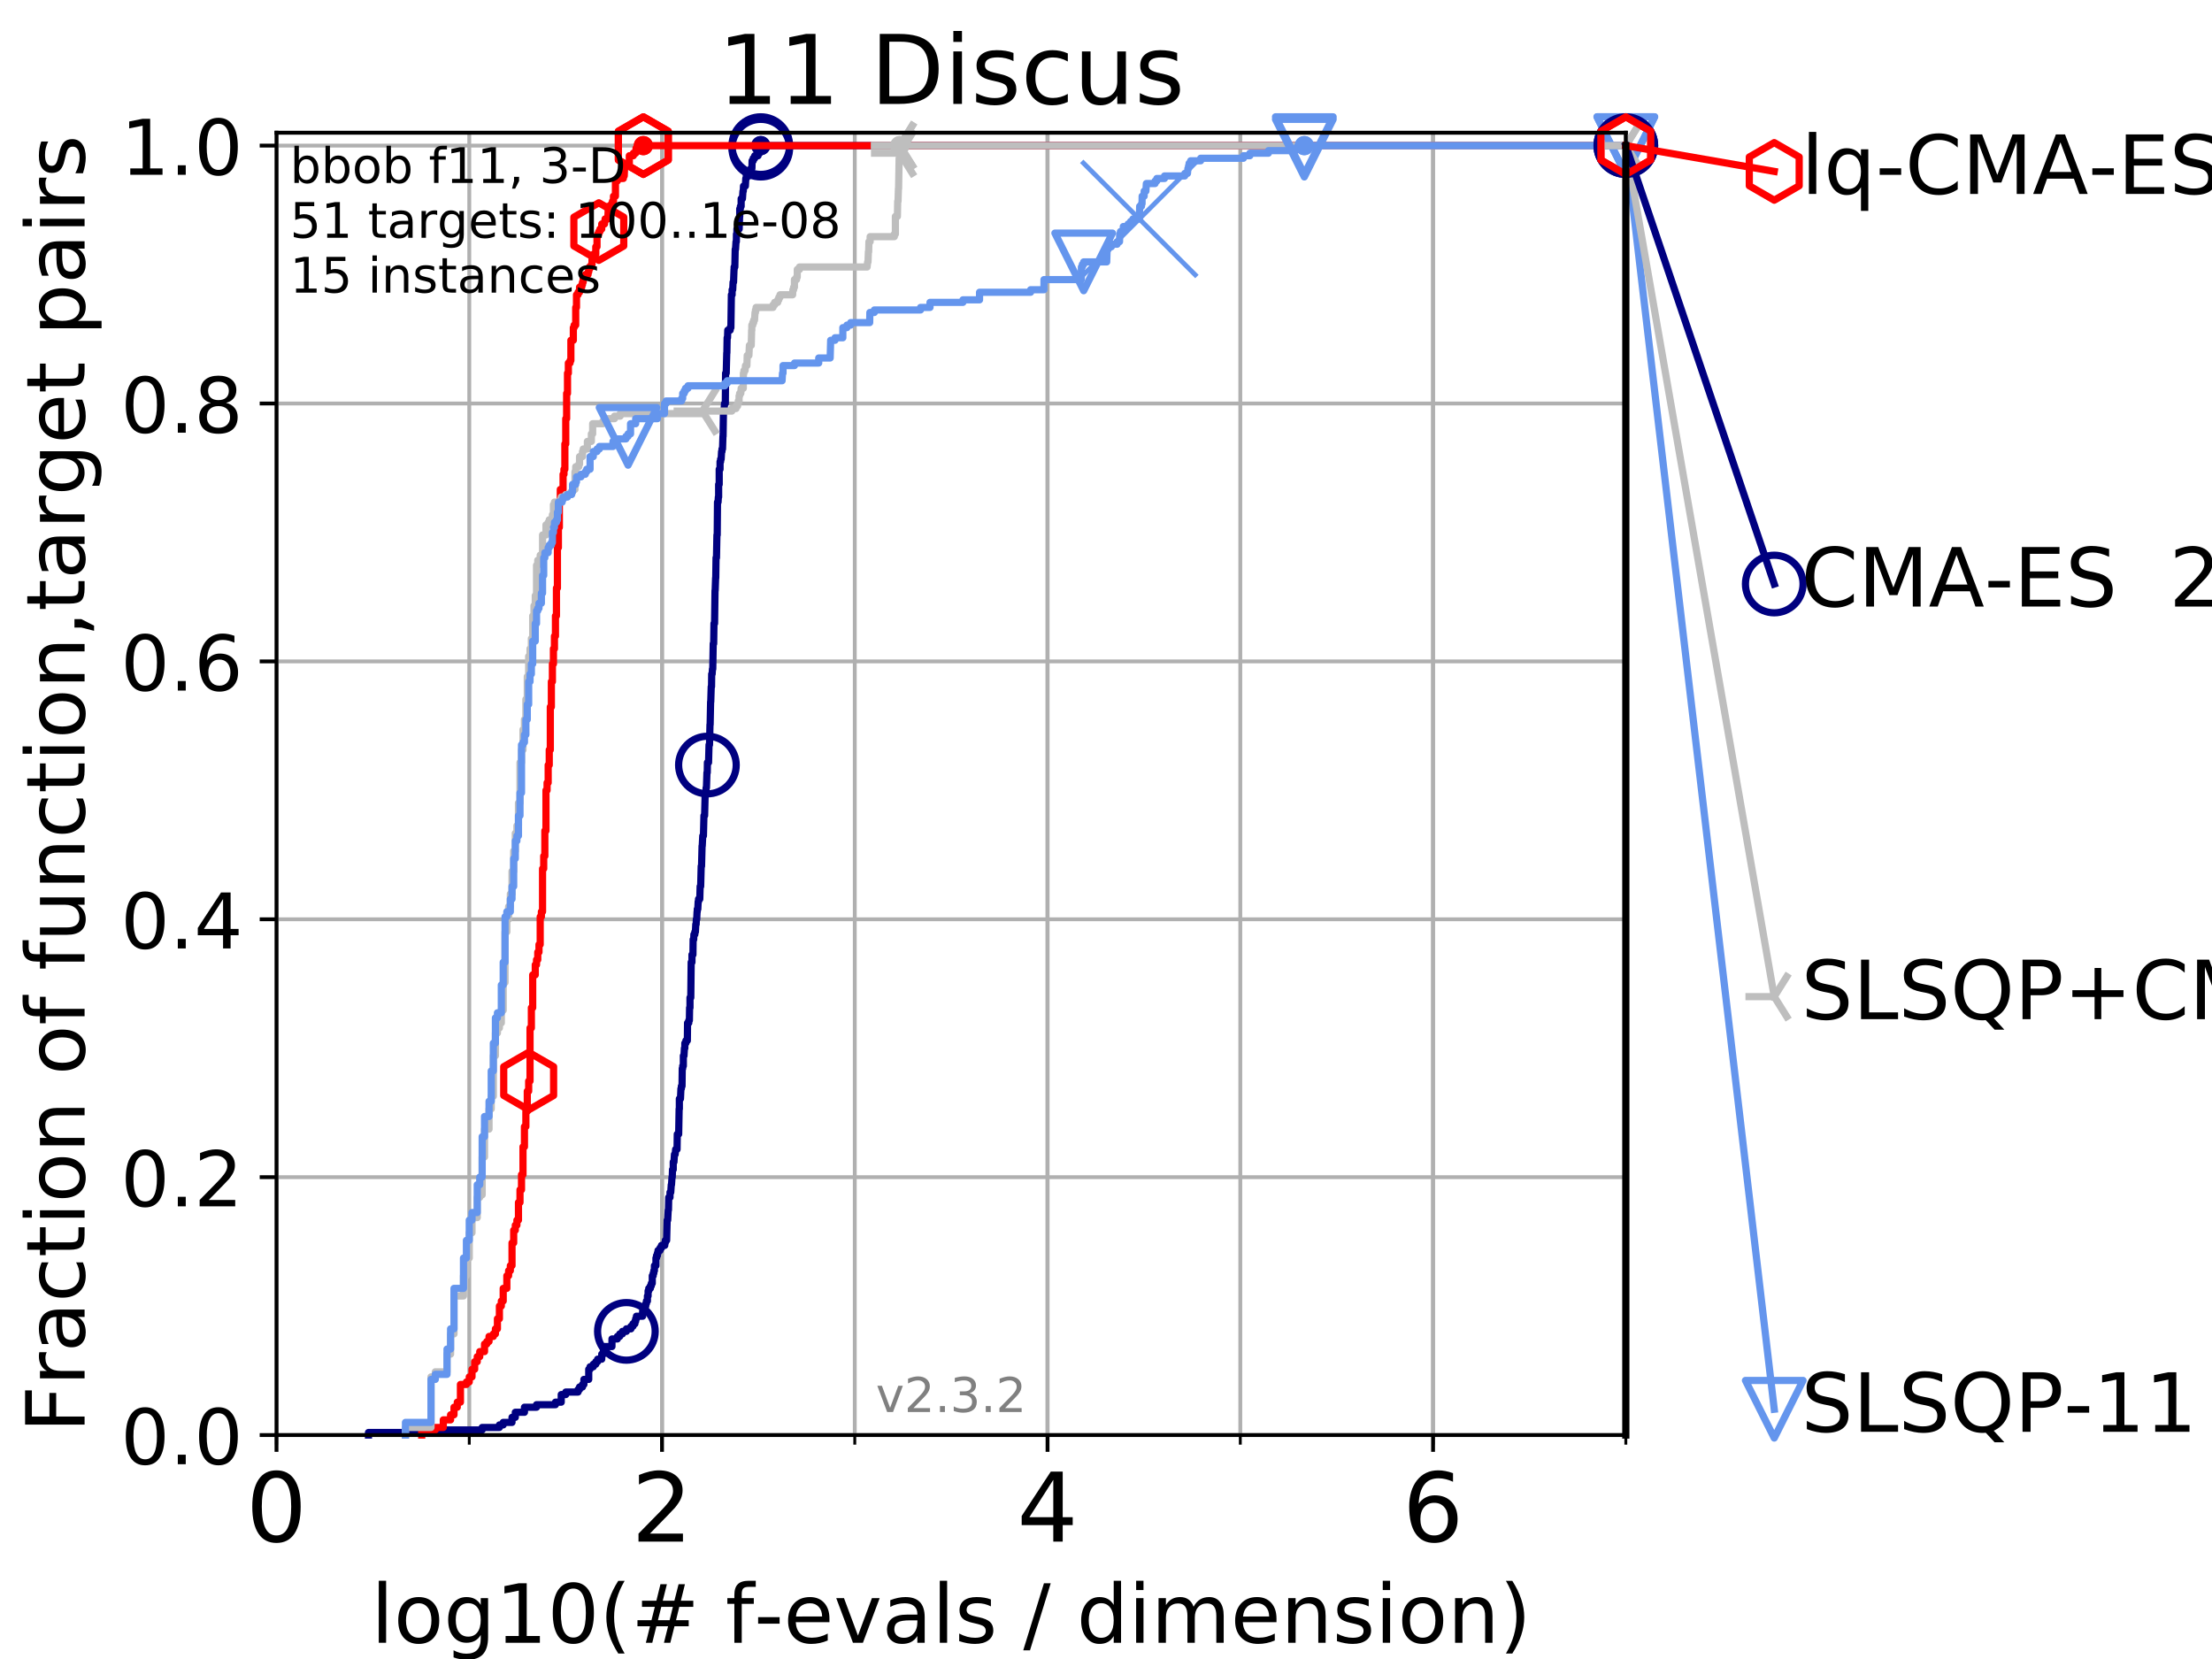 <?xml version="1.0" encoding="utf-8" standalone="no"?>
<!DOCTYPE svg PUBLIC "-//W3C//DTD SVG 1.1//EN"
  "http://www.w3.org/Graphics/SVG/1.1/DTD/svg11.dtd">
<!-- Created with matplotlib (https://matplotlib.org/) -->
<svg height="345.6pt" version="1.1" viewBox="0 0 460.8 345.6" width="460.8pt" xmlns="http://www.w3.org/2000/svg" xmlns:xlink="http://www.w3.org/1999/xlink">
 <defs>
  <style type="text/css">
*{stroke-linecap:butt;stroke-linejoin:round;}
  </style>
 </defs>
 <g id="figure_1">
  <g id="patch_1">
   <path d="M 0 345.6 
L 460.8 345.6 
L 460.8 0 
L 0 0 
z
" style="fill:#ffffff;"/>
  </g>
  <g id="axes_1">
   <g id="patch_2">
    <path d="M 57.6 298.944 
L 338.688 298.944 
L 338.688 27.648 
L 57.6 27.648 
z
" style="fill:#ffffff;"/>
   </g>
   <g id="matplotlib.axis_1">
    <g id="xtick_1">
     <g id="line2d_1">
      <path clip-path="url(#paba455cbbe)" d="M 57.6 298.944 
L 57.6 27.648 
" style="fill:none;stroke:#b0b0b0;stroke-linecap:square;stroke-width:0.8;"/>
     </g>
     <g id="line2d_2">
      <defs>
       <path d="M 0 0 
L 0 3.5 
" id="mebfbfac9c5" style="stroke:#000000;stroke-width:0.8;"/>
      </defs>
      <g>
       <use style="stroke:#000000;stroke-width:0.8;" x="57.6" xlink:href="#mebfbfac9c5" y="298.944"/>
      </g>
     </g>
     <g id="text_1">
      <!-- 0 -->
      <defs>
       <path d="M 31.781 66.406 
Q 24.172 66.406 20.328 58.906 
Q 16.5 51.422 16.5 36.375 
Q 16.5 21.391 20.328 13.891 
Q 24.172 6.391 31.781 6.391 
Q 39.453 6.391 43.281 13.891 
Q 47.125 21.391 47.125 36.375 
Q 47.125 51.422 43.281 58.906 
Q 39.453 66.406 31.781 66.406 
z
M 31.781 74.219 
Q 44.047 74.219 50.516 64.516 
Q 56.984 54.828 56.984 36.375 
Q 56.984 17.969 50.516 8.266 
Q 44.047 -1.422 31.781 -1.422 
Q 19.531 -1.422 13.062 8.266 
Q 6.594 17.969 6.594 36.375 
Q 6.594 54.828 13.062 64.516 
Q 19.531 74.219 31.781 74.219 
z
" id="DejaVuSans-48"/>
      </defs>
      <g transform="translate(51.237 321.141)scale(0.2 -0.2)">
       <use xlink:href="#DejaVuSans-48"/>
      </g>
     </g>
    </g>
    <g id="xtick_2">
     <g id="line2d_3">
      <path clip-path="url(#paba455cbbe)" d="M 137.911 298.944 
L 137.911 27.648 
" style="fill:none;stroke:#b0b0b0;stroke-linecap:square;stroke-width:0.8;"/>
     </g>
     <g id="line2d_4">
      <g>
       <use style="stroke:#000000;stroke-width:0.8;" x="137.911" xlink:href="#mebfbfac9c5" y="298.944"/>
      </g>
     </g>
     <g id="text_2">
      <!-- 2 -->
      <defs>
       <path d="M 19.188 8.297 
L 53.609 8.297 
L 53.609 0 
L 7.328 0 
L 7.328 8.297 
Q 12.938 14.109 22.625 23.891 
Q 32.328 33.688 34.812 36.531 
Q 39.547 41.844 41.422 45.531 
Q 43.312 49.219 43.312 52.781 
Q 43.312 58.594 39.234 62.25 
Q 35.156 65.922 28.609 65.922 
Q 23.969 65.922 18.812 64.312 
Q 13.672 62.703 7.812 59.422 
L 7.812 69.391 
Q 13.766 71.781 18.938 73 
Q 24.125 74.219 28.422 74.219 
Q 39.75 74.219 46.484 68.547 
Q 53.219 62.891 53.219 53.422 
Q 53.219 48.922 51.531 44.891 
Q 49.859 40.875 45.406 35.406 
Q 44.188 33.984 37.641 27.219 
Q 31.109 20.453 19.188 8.297 
z
" id="DejaVuSans-50"/>
      </defs>
      <g transform="translate(131.548 321.141)scale(0.2 -0.2)">
       <use xlink:href="#DejaVuSans-50"/>
      </g>
     </g>
    </g>
    <g id="xtick_3">
     <g id="line2d_5">
      <path clip-path="url(#paba455cbbe)" d="M 218.222 298.944 
L 218.222 27.648 
" style="fill:none;stroke:#b0b0b0;stroke-linecap:square;stroke-width:0.8;"/>
     </g>
     <g id="line2d_6">
      <g>
       <use style="stroke:#000000;stroke-width:0.8;" x="218.222" xlink:href="#mebfbfac9c5" y="298.944"/>
      </g>
     </g>
     <g id="text_3">
      <!-- 4 -->
      <defs>
       <path d="M 37.797 64.312 
L 12.891 25.391 
L 37.797 25.391 
z
M 35.203 72.906 
L 47.609 72.906 
L 47.609 25.391 
L 58.016 25.391 
L 58.016 17.188 
L 47.609 17.188 
L 47.609 0 
L 37.797 0 
L 37.797 17.188 
L 4.891 17.188 
L 4.891 26.703 
z
" id="DejaVuSans-52"/>
      </defs>
      <g transform="translate(211.859 321.141)scale(0.2 -0.2)">
       <use xlink:href="#DejaVuSans-52"/>
      </g>
     </g>
    </g>
    <g id="xtick_4">
     <g id="line2d_7">
      <path clip-path="url(#paba455cbbe)" d="M 298.533 298.944 
L 298.533 27.648 
" style="fill:none;stroke:#b0b0b0;stroke-linecap:square;stroke-width:0.8;"/>
     </g>
     <g id="line2d_8">
      <g>
       <use style="stroke:#000000;stroke-width:0.8;" x="298.533" xlink:href="#mebfbfac9c5" y="298.944"/>
      </g>
     </g>
     <g id="text_4">
      <!-- 6 -->
      <defs>
       <path d="M 33.016 40.375 
Q 26.375 40.375 22.484 35.828 
Q 18.609 31.297 18.609 23.391 
Q 18.609 15.531 22.484 10.953 
Q 26.375 6.391 33.016 6.391 
Q 39.656 6.391 43.531 10.953 
Q 47.406 15.531 47.406 23.391 
Q 47.406 31.297 43.531 35.828 
Q 39.656 40.375 33.016 40.375 
z
M 52.594 71.297 
L 52.594 62.312 
Q 48.875 64.062 45.094 64.984 
Q 41.312 65.922 37.594 65.922 
Q 27.828 65.922 22.672 59.328 
Q 17.531 52.734 16.797 39.406 
Q 19.672 43.656 24.016 45.922 
Q 28.375 48.188 33.594 48.188 
Q 44.578 48.188 50.953 41.516 
Q 57.328 34.859 57.328 23.391 
Q 57.328 12.156 50.688 5.359 
Q 44.047 -1.422 33.016 -1.422 
Q 20.359 -1.422 13.672 8.266 
Q 6.984 17.969 6.984 36.375 
Q 6.984 53.656 15.188 63.938 
Q 23.391 74.219 37.203 74.219 
Q 40.922 74.219 44.703 73.484 
Q 48.484 72.75 52.594 71.297 
z
" id="DejaVuSans-54"/>
      </defs>
      <g transform="translate(292.17 321.141)scale(0.2 -0.2)">
       <use xlink:href="#DejaVuSans-54"/>
      </g>
     </g>
    </g>
    <g id="xtick_5">
     <g id="line2d_9">
      <path clip-path="url(#paba455cbbe)" d="M 57.6 298.944 
L 57.6 27.648 
" style="fill:none;stroke:#b0b0b0;stroke-linecap:square;stroke-width:0.8;"/>
     </g>
     <g id="line2d_10">
      <defs>
       <path d="M 0 0 
L 0 2 
" id="m2ec07be4be" style="stroke:#000000;stroke-width:0.6;"/>
      </defs>
      <g>
       <use style="stroke:#000000;stroke-width:0.6;" x="57.6" xlink:href="#m2ec07be4be" y="298.944"/>
      </g>
     </g>
    </g>
    <g id="xtick_6">
     <g id="line2d_11">
      <path clip-path="url(#paba455cbbe)" d="M 97.755 298.944 
L 97.755 27.648 
" style="fill:none;stroke:#b0b0b0;stroke-linecap:square;stroke-width:0.8;"/>
     </g>
     <g id="line2d_12">
      <g>
       <use style="stroke:#000000;stroke-width:0.6;" x="97.755" xlink:href="#m2ec07be4be" y="298.944"/>
      </g>
     </g>
    </g>
    <g id="xtick_7">
     <g id="line2d_13">
      <path clip-path="url(#paba455cbbe)" d="M 137.911 298.944 
L 137.911 27.648 
" style="fill:none;stroke:#b0b0b0;stroke-linecap:square;stroke-width:0.8;"/>
     </g>
     <g id="line2d_14">
      <g>
       <use style="stroke:#000000;stroke-width:0.6;" x="137.911" xlink:href="#m2ec07be4be" y="298.944"/>
      </g>
     </g>
    </g>
    <g id="xtick_8">
     <g id="line2d_15">
      <path clip-path="url(#paba455cbbe)" d="M 178.066 298.944 
L 178.066 27.648 
" style="fill:none;stroke:#b0b0b0;stroke-linecap:square;stroke-width:0.8;"/>
     </g>
     <g id="line2d_16">
      <g>
       <use style="stroke:#000000;stroke-width:0.6;" x="178.066" xlink:href="#m2ec07be4be" y="298.944"/>
      </g>
     </g>
    </g>
    <g id="xtick_9">
     <g id="line2d_17">
      <path clip-path="url(#paba455cbbe)" d="M 218.222 298.944 
L 218.222 27.648 
" style="fill:none;stroke:#b0b0b0;stroke-linecap:square;stroke-width:0.8;"/>
     </g>
     <g id="line2d_18">
      <g>
       <use style="stroke:#000000;stroke-width:0.6;" x="218.222" xlink:href="#m2ec07be4be" y="298.944"/>
      </g>
     </g>
    </g>
    <g id="xtick_10">
     <g id="line2d_19">
      <path clip-path="url(#paba455cbbe)" d="M 258.377 298.944 
L 258.377 27.648 
" style="fill:none;stroke:#b0b0b0;stroke-linecap:square;stroke-width:0.8;"/>
     </g>
     <g id="line2d_20">
      <g>
       <use style="stroke:#000000;stroke-width:0.6;" x="258.377" xlink:href="#m2ec07be4be" y="298.944"/>
      </g>
     </g>
    </g>
    <g id="xtick_11">
     <g id="line2d_21">
      <path clip-path="url(#paba455cbbe)" d="M 298.533 298.944 
L 298.533 27.648 
" style="fill:none;stroke:#b0b0b0;stroke-linecap:square;stroke-width:0.8;"/>
     </g>
     <g id="line2d_22">
      <g>
       <use style="stroke:#000000;stroke-width:0.6;" x="298.533" xlink:href="#m2ec07be4be" y="298.944"/>
      </g>
     </g>
    </g>
    <g id="xtick_12">
     <g id="line2d_23">
      <path clip-path="url(#paba455cbbe)" d="M 338.688 298.944 
L 338.688 27.648 
" style="fill:none;stroke:#b0b0b0;stroke-linecap:square;stroke-width:0.8;"/>
     </g>
     <g id="line2d_24">
      <g>
       <use style="stroke:#000000;stroke-width:0.6;" x="338.688" xlink:href="#m2ec07be4be" y="298.944"/>
      </g>
     </g>
    </g>
    <g id="text_5">
     <!-- log10(# f-evals / dimension) -->
     <defs>
      <path d="M 9.422 75.984 
L 18.406 75.984 
L 18.406 0 
L 9.422 0 
z
" id="DejaVuSans-108"/>
      <path d="M 30.609 48.391 
Q 23.391 48.391 19.188 42.75 
Q 14.984 37.109 14.984 27.297 
Q 14.984 17.484 19.156 11.844 
Q 23.344 6.203 30.609 6.203 
Q 37.797 6.203 41.984 11.859 
Q 46.188 17.531 46.188 27.297 
Q 46.188 37.016 41.984 42.703 
Q 37.797 48.391 30.609 48.391 
z
M 30.609 56 
Q 42.328 56 49.016 48.375 
Q 55.719 40.766 55.719 27.297 
Q 55.719 13.875 49.016 6.219 
Q 42.328 -1.422 30.609 -1.422 
Q 18.844 -1.422 12.172 6.219 
Q 5.516 13.875 5.516 27.297 
Q 5.516 40.766 12.172 48.375 
Q 18.844 56 30.609 56 
z
" id="DejaVuSans-111"/>
      <path d="M 45.406 27.984 
Q 45.406 37.75 41.375 43.109 
Q 37.359 48.484 30.078 48.484 
Q 22.859 48.484 18.828 43.109 
Q 14.797 37.75 14.797 27.984 
Q 14.797 18.266 18.828 12.891 
Q 22.859 7.516 30.078 7.516 
Q 37.359 7.516 41.375 12.891 
Q 45.406 18.266 45.406 27.984 
z
M 54.391 6.781 
Q 54.391 -7.172 48.188 -13.984 
Q 42 -20.797 29.203 -20.797 
Q 24.469 -20.797 20.266 -20.094 
Q 16.062 -19.391 12.109 -17.922 
L 12.109 -9.188 
Q 16.062 -11.328 19.922 -12.344 
Q 23.781 -13.375 27.781 -13.375 
Q 36.625 -13.375 41.016 -8.766 
Q 45.406 -4.156 45.406 5.172 
L 45.406 9.625 
Q 42.625 4.781 38.281 2.391 
Q 33.938 0 27.875 0 
Q 17.828 0 11.672 7.656 
Q 5.516 15.328 5.516 27.984 
Q 5.516 40.672 11.672 48.328 
Q 17.828 56 27.875 56 
Q 33.938 56 38.281 53.609 
Q 42.625 51.219 45.406 46.391 
L 45.406 54.688 
L 54.391 54.688 
z
" id="DejaVuSans-103"/>
      <path d="M 12.406 8.297 
L 28.516 8.297 
L 28.516 63.922 
L 10.984 60.406 
L 10.984 69.391 
L 28.422 72.906 
L 38.281 72.906 
L 38.281 8.297 
L 54.391 8.297 
L 54.391 0 
L 12.406 0 
z
" id="DejaVuSans-49"/>
      <path d="M 31 75.875 
Q 24.469 64.656 21.281 53.656 
Q 18.109 42.672 18.109 31.391 
Q 18.109 20.125 21.312 9.062 
Q 24.516 -2 31 -13.188 
L 23.188 -13.188 
Q 15.875 -1.703 12.234 9.375 
Q 8.594 20.453 8.594 31.391 
Q 8.594 42.281 12.203 53.312 
Q 15.828 64.359 23.188 75.875 
z
" id="DejaVuSans-40"/>
      <path d="M 51.125 44 
L 36.922 44 
L 32.812 27.688 
L 47.125 27.688 
z
M 43.797 71.781 
L 38.719 51.516 
L 52.984 51.516 
L 58.109 71.781 
L 65.922 71.781 
L 60.891 51.516 
L 76.125 51.516 
L 76.125 44 
L 58.984 44 
L 54.984 27.688 
L 70.516 27.688 
L 70.516 20.219 
L 53.078 20.219 
L 48 0 
L 40.188 0 
L 45.219 20.219 
L 30.906 20.219 
L 25.875 0 
L 18.016 0 
L 23.094 20.219 
L 7.719 20.219 
L 7.719 27.688 
L 24.906 27.688 
L 29 44 
L 13.281 44 
L 13.281 51.516 
L 30.906 51.516 
L 35.891 71.781 
z
" id="DejaVuSans-35"/>
      <path id="DejaVuSans-32"/>
      <path d="M 37.109 75.984 
L 37.109 68.5 
L 28.516 68.5 
Q 23.688 68.5 21.797 66.547 
Q 19.922 64.594 19.922 59.516 
L 19.922 54.688 
L 34.719 54.688 
L 34.719 47.703 
L 19.922 47.703 
L 19.922 0 
L 10.891 0 
L 10.891 47.703 
L 2.297 47.703 
L 2.297 54.688 
L 10.891 54.688 
L 10.891 58.5 
Q 10.891 67.625 15.141 71.797 
Q 19.391 75.984 28.609 75.984 
z
" id="DejaVuSans-102"/>
      <path d="M 4.891 31.391 
L 31.203 31.391 
L 31.203 23.391 
L 4.891 23.391 
z
" id="DejaVuSans-45"/>
      <path d="M 56.203 29.594 
L 56.203 25.203 
L 14.891 25.203 
Q 15.484 15.922 20.484 11.062 
Q 25.484 6.203 34.422 6.203 
Q 39.594 6.203 44.453 7.469 
Q 49.312 8.734 54.109 11.281 
L 54.109 2.781 
Q 49.266 0.734 44.188 -0.344 
Q 39.109 -1.422 33.891 -1.422 
Q 20.797 -1.422 13.156 6.188 
Q 5.516 13.812 5.516 26.812 
Q 5.516 40.234 12.766 48.109 
Q 20.016 56 32.328 56 
Q 43.359 56 49.781 48.891 
Q 56.203 41.797 56.203 29.594 
z
M 47.219 32.234 
Q 47.125 39.594 43.094 43.984 
Q 39.062 48.391 32.422 48.391 
Q 24.906 48.391 20.391 44.141 
Q 15.875 39.891 15.188 32.172 
z
" id="DejaVuSans-101"/>
      <path d="M 2.984 54.688 
L 12.5 54.688 
L 29.594 8.797 
L 46.688 54.688 
L 56.203 54.688 
L 35.688 0 
L 23.484 0 
z
" id="DejaVuSans-118"/>
      <path d="M 34.281 27.484 
Q 23.391 27.484 19.188 25 
Q 14.984 22.516 14.984 16.5 
Q 14.984 11.719 18.141 8.906 
Q 21.297 6.109 26.703 6.109 
Q 34.188 6.109 38.703 11.406 
Q 43.219 16.703 43.219 25.484 
L 43.219 27.484 
z
M 52.203 31.203 
L 52.203 0 
L 43.219 0 
L 43.219 8.297 
Q 40.141 3.328 35.547 0.953 
Q 30.953 -1.422 24.312 -1.422 
Q 15.922 -1.422 10.953 3.297 
Q 6 8.016 6 15.922 
Q 6 25.141 12.172 29.828 
Q 18.359 34.516 30.609 34.516 
L 43.219 34.516 
L 43.219 35.406 
Q 43.219 41.609 39.141 45 
Q 35.062 48.391 27.688 48.391 
Q 23 48.391 18.547 47.266 
Q 14.109 46.141 10.016 43.891 
L 10.016 52.203 
Q 14.938 54.109 19.578 55.047 
Q 24.219 56 28.609 56 
Q 40.484 56 46.344 49.844 
Q 52.203 43.703 52.203 31.203 
z
" id="DejaVuSans-97"/>
      <path d="M 44.281 53.078 
L 44.281 44.578 
Q 40.484 46.531 36.375 47.5 
Q 32.281 48.484 27.875 48.484 
Q 21.188 48.484 17.844 46.438 
Q 14.5 44.391 14.5 40.281 
Q 14.5 37.156 16.891 35.375 
Q 19.281 33.594 26.516 31.984 
L 29.594 31.297 
Q 39.156 29.25 43.188 25.516 
Q 47.219 21.781 47.219 15.094 
Q 47.219 7.469 41.188 3.016 
Q 35.156 -1.422 24.609 -1.422 
Q 20.219 -1.422 15.453 -0.562 
Q 10.688 0.297 5.422 2 
L 5.422 11.281 
Q 10.406 8.688 15.234 7.391 
Q 20.062 6.109 24.812 6.109 
Q 31.156 6.109 34.562 8.281 
Q 37.984 10.453 37.984 14.406 
Q 37.984 18.062 35.516 20.016 
Q 33.062 21.969 24.703 23.781 
L 21.578 24.516 
Q 13.234 26.266 9.516 29.906 
Q 5.812 33.547 5.812 39.891 
Q 5.812 47.609 11.281 51.797 
Q 16.75 56 26.812 56 
Q 31.781 56 36.172 55.266 
Q 40.578 54.547 44.281 53.078 
z
" id="DejaVuSans-115"/>
      <path d="M 25.391 72.906 
L 33.688 72.906 
L 8.297 -9.281 
L 0 -9.281 
z
" id="DejaVuSans-47"/>
      <path d="M 45.406 46.391 
L 45.406 75.984 
L 54.391 75.984 
L 54.391 0 
L 45.406 0 
L 45.406 8.203 
Q 42.578 3.328 38.25 0.953 
Q 33.938 -1.422 27.875 -1.422 
Q 17.969 -1.422 11.734 6.484 
Q 5.516 14.406 5.516 27.297 
Q 5.516 40.188 11.734 48.094 
Q 17.969 56 27.875 56 
Q 33.938 56 38.25 53.625 
Q 42.578 51.266 45.406 46.391 
z
M 14.797 27.297 
Q 14.797 17.391 18.875 11.75 
Q 22.953 6.109 30.078 6.109 
Q 37.203 6.109 41.297 11.75 
Q 45.406 17.391 45.406 27.297 
Q 45.406 37.203 41.297 42.844 
Q 37.203 48.484 30.078 48.484 
Q 22.953 48.484 18.875 42.844 
Q 14.797 37.203 14.797 27.297 
z
" id="DejaVuSans-100"/>
      <path d="M 9.422 54.688 
L 18.406 54.688 
L 18.406 0 
L 9.422 0 
z
M 9.422 75.984 
L 18.406 75.984 
L 18.406 64.594 
L 9.422 64.594 
z
" id="DejaVuSans-105"/>
      <path d="M 52 44.188 
Q 55.375 50.25 60.062 53.125 
Q 64.75 56 71.094 56 
Q 79.641 56 84.281 50.016 
Q 88.922 44.047 88.922 33.016 
L 88.922 0 
L 79.891 0 
L 79.891 32.719 
Q 79.891 40.578 77.094 44.375 
Q 74.312 48.188 68.609 48.188 
Q 61.625 48.188 57.562 43.547 
Q 53.516 38.922 53.516 30.906 
L 53.516 0 
L 44.484 0 
L 44.484 32.719 
Q 44.484 40.625 41.703 44.406 
Q 38.922 48.188 33.109 48.188 
Q 26.219 48.188 22.156 43.531 
Q 18.109 38.875 18.109 30.906 
L 18.109 0 
L 9.078 0 
L 9.078 54.688 
L 18.109 54.688 
L 18.109 46.188 
Q 21.188 51.219 25.484 53.609 
Q 29.781 56 35.688 56 
Q 41.656 56 45.828 52.969 
Q 50 49.953 52 44.188 
z
" id="DejaVuSans-109"/>
      <path d="M 54.891 33.016 
L 54.891 0 
L 45.906 0 
L 45.906 32.719 
Q 45.906 40.484 42.875 44.328 
Q 39.844 48.188 33.797 48.188 
Q 26.516 48.188 22.312 43.547 
Q 18.109 38.922 18.109 30.906 
L 18.109 0 
L 9.078 0 
L 9.078 54.688 
L 18.109 54.688 
L 18.109 46.188 
Q 21.344 51.125 25.703 53.562 
Q 30.078 56 35.797 56 
Q 45.219 56 50.047 50.172 
Q 54.891 44.344 54.891 33.016 
z
" id="DejaVuSans-110"/>
      <path d="M 8.016 75.875 
L 15.828 75.875 
Q 23.141 64.359 26.781 53.312 
Q 30.422 42.281 30.422 31.391 
Q 30.422 20.453 26.781 9.375 
Q 23.141 -1.703 15.828 -13.188 
L 8.016 -13.188 
Q 14.5 -2 17.703 9.062 
Q 20.906 20.125 20.906 31.391 
Q 20.906 42.672 17.703 53.656 
Q 14.5 64.656 8.016 75.875 
z
" id="DejaVuSans-41"/>
     </defs>
     <g transform="translate(77.303 342.218)scale(0.17 -0.17)">
      <use xlink:href="#DejaVuSans-108"/>
      <use x="27.783" xlink:href="#DejaVuSans-111"/>
      <use x="88.965" xlink:href="#DejaVuSans-103"/>
      <use x="152.441" xlink:href="#DejaVuSans-49"/>
      <use x="216.064" xlink:href="#DejaVuSans-48"/>
      <use x="279.688" xlink:href="#DejaVuSans-40"/>
      <use x="318.701" xlink:href="#DejaVuSans-35"/>
      <use x="402.49" xlink:href="#DejaVuSans-32"/>
      <use x="434.277" xlink:href="#DejaVuSans-102"/>
      <use x="469.404" xlink:href="#DejaVuSans-45"/>
      <use x="505.488" xlink:href="#DejaVuSans-101"/>
      <use x="567.012" xlink:href="#DejaVuSans-118"/>
      <use x="626.191" xlink:href="#DejaVuSans-97"/>
      <use x="687.471" xlink:href="#DejaVuSans-108"/>
      <use x="715.254" xlink:href="#DejaVuSans-115"/>
      <use x="767.354" xlink:href="#DejaVuSans-32"/>
      <use x="799.141" xlink:href="#DejaVuSans-47"/>
      <use x="832.832" xlink:href="#DejaVuSans-32"/>
      <use x="864.619" xlink:href="#DejaVuSans-100"/>
      <use x="928.096" xlink:href="#DejaVuSans-105"/>
      <use x="955.879" xlink:href="#DejaVuSans-109"/>
      <use x="1053.291" xlink:href="#DejaVuSans-101"/>
      <use x="1114.814" xlink:href="#DejaVuSans-110"/>
      <use x="1178.193" xlink:href="#DejaVuSans-115"/>
      <use x="1230.293" xlink:href="#DejaVuSans-105"/>
      <use x="1258.076" xlink:href="#DejaVuSans-111"/>
      <use x="1319.258" xlink:href="#DejaVuSans-110"/>
      <use x="1382.637" xlink:href="#DejaVuSans-41"/>
     </g>
    </g>
   </g>
   <g id="matplotlib.axis_2">
    <g id="ytick_1">
     <g id="line2d_25">
      <path clip-path="url(#paba455cbbe)" d="M 57.6 298.944 
L 338.688 298.944 
" style="fill:none;stroke:#b0b0b0;stroke-linecap:square;stroke-width:0.8;"/>
     </g>
     <g id="line2d_26">
      <defs>
       <path d="M 0 0 
L -3.5 0 
" id="m327fc58591" style="stroke:#000000;stroke-width:0.8;"/>
      </defs>
      <g>
       <use style="stroke:#000000;stroke-width:0.8;" x="57.6" xlink:href="#m327fc58591" y="298.944"/>
      </g>
     </g>
     <g id="text_6">
      <!-- 0.0 -->
      <defs>
       <path d="M 10.688 12.406 
L 21 12.406 
L 21 0 
L 10.688 0 
z
" id="DejaVuSans-46"/>
      </defs>
      <g transform="translate(25.155 305.023)scale(0.16 -0.16)">
       <use xlink:href="#DejaVuSans-48"/>
       <use x="63.623" xlink:href="#DejaVuSans-46"/>
       <use x="95.41" xlink:href="#DejaVuSans-48"/>
      </g>
     </g>
    </g>
    <g id="ytick_2">
     <g id="line2d_27">
      <path clip-path="url(#paba455cbbe)" d="M 57.6 245.222 
L 338.688 245.222 
" style="fill:none;stroke:#b0b0b0;stroke-linecap:square;stroke-width:0.8;"/>
     </g>
     <g id="line2d_28">
      <g>
       <use style="stroke:#000000;stroke-width:0.8;" x="57.6" xlink:href="#m327fc58591" y="245.222"/>
      </g>
     </g>
     <g id="text_7">
      <!-- 0.2 -->
      <g transform="translate(25.155 251.301)scale(0.16 -0.16)">
       <use xlink:href="#DejaVuSans-48"/>
       <use x="63.623" xlink:href="#DejaVuSans-46"/>
       <use x="95.41" xlink:href="#DejaVuSans-50"/>
      </g>
     </g>
    </g>
    <g id="ytick_3">
     <g id="line2d_29">
      <path clip-path="url(#paba455cbbe)" d="M 57.6 191.5 
L 338.688 191.5 
" style="fill:none;stroke:#b0b0b0;stroke-linecap:square;stroke-width:0.8;"/>
     </g>
     <g id="line2d_30">
      <g>
       <use style="stroke:#000000;stroke-width:0.8;" x="57.6" xlink:href="#m327fc58591" y="191.5"/>
      </g>
     </g>
     <g id="text_8">
      <!-- 0.4 -->
      <g transform="translate(25.155 197.579)scale(0.16 -0.16)">
       <use xlink:href="#DejaVuSans-48"/>
       <use x="63.623" xlink:href="#DejaVuSans-46"/>
       <use x="95.41" xlink:href="#DejaVuSans-52"/>
      </g>
     </g>
    </g>
    <g id="ytick_4">
     <g id="line2d_31">
      <path clip-path="url(#paba455cbbe)" d="M 57.6 137.778 
L 338.688 137.778 
" style="fill:none;stroke:#b0b0b0;stroke-linecap:square;stroke-width:0.8;"/>
     </g>
     <g id="line2d_32">
      <g>
       <use style="stroke:#000000;stroke-width:0.8;" x="57.6" xlink:href="#m327fc58591" y="137.778"/>
      </g>
     </g>
     <g id="text_9">
      <!-- 0.6 -->
      <g transform="translate(25.155 143.857)scale(0.16 -0.16)">
       <use xlink:href="#DejaVuSans-48"/>
       <use x="63.623" xlink:href="#DejaVuSans-46"/>
       <use x="95.41" xlink:href="#DejaVuSans-54"/>
      </g>
     </g>
    </g>
    <g id="ytick_5">
     <g id="line2d_33">
      <path clip-path="url(#paba455cbbe)" d="M 57.6 84.056 
L 338.688 84.056 
" style="fill:none;stroke:#b0b0b0;stroke-linecap:square;stroke-width:0.8;"/>
     </g>
     <g id="line2d_34">
      <g>
       <use style="stroke:#000000;stroke-width:0.8;" x="57.6" xlink:href="#m327fc58591" y="84.056"/>
      </g>
     </g>
     <g id="text_10">
      <!-- 0.8 -->
      <defs>
       <path d="M 31.781 34.625 
Q 24.75 34.625 20.719 30.859 
Q 16.703 27.094 16.703 20.516 
Q 16.703 13.922 20.719 10.156 
Q 24.75 6.391 31.781 6.391 
Q 38.812 6.391 42.859 10.172 
Q 46.922 13.969 46.922 20.516 
Q 46.922 27.094 42.891 30.859 
Q 38.875 34.625 31.781 34.625 
z
M 21.922 38.812 
Q 15.578 40.375 12.031 44.719 
Q 8.5 49.078 8.5 55.328 
Q 8.5 64.062 14.719 69.141 
Q 20.953 74.219 31.781 74.219 
Q 42.672 74.219 48.875 69.141 
Q 55.078 64.062 55.078 55.328 
Q 55.078 49.078 51.531 44.719 
Q 48 40.375 41.703 38.812 
Q 48.828 37.156 52.797 32.312 
Q 56.781 27.484 56.781 20.516 
Q 56.781 9.906 50.312 4.234 
Q 43.844 -1.422 31.781 -1.422 
Q 19.734 -1.422 13.25 4.234 
Q 6.781 9.906 6.781 20.516 
Q 6.781 27.484 10.781 32.312 
Q 14.797 37.156 21.922 38.812 
z
M 18.312 54.391 
Q 18.312 48.734 21.844 45.562 
Q 25.391 42.391 31.781 42.391 
Q 38.141 42.391 41.719 45.562 
Q 45.312 48.734 45.312 54.391 
Q 45.312 60.062 41.719 63.234 
Q 38.141 66.406 31.781 66.406 
Q 25.391 66.406 21.844 63.234 
Q 18.312 60.062 18.312 54.391 
z
" id="DejaVuSans-56"/>
      </defs>
      <g transform="translate(25.155 90.135)scale(0.16 -0.16)">
       <use xlink:href="#DejaVuSans-48"/>
       <use x="63.623" xlink:href="#DejaVuSans-46"/>
       <use x="95.41" xlink:href="#DejaVuSans-56"/>
      </g>
     </g>
    </g>
    <g id="ytick_6">
     <g id="line2d_35">
      <path clip-path="url(#paba455cbbe)" d="M 57.6 30.334 
L 338.688 30.334 
" style="fill:none;stroke:#b0b0b0;stroke-linecap:square;stroke-width:0.8;"/>
     </g>
     <g id="line2d_36">
      <g>
       <use style="stroke:#000000;stroke-width:0.8;" x="57.6" xlink:href="#m327fc58591" y="30.334"/>
      </g>
     </g>
     <g id="text_11">
      <!-- 1.0 -->
      <g transform="translate(25.155 36.413)scale(0.16 -0.16)">
       <use xlink:href="#DejaVuSans-49"/>
       <use x="63.623" xlink:href="#DejaVuSans-46"/>
       <use x="95.41" xlink:href="#DejaVuSans-48"/>
      </g>
     </g>
    </g>
    <g id="text_12">
     <!-- Fraction of function,target pairs -->
     <defs>
      <path d="M 9.812 72.906 
L 51.703 72.906 
L 51.703 64.594 
L 19.672 64.594 
L 19.672 43.109 
L 48.578 43.109 
L 48.578 34.812 
L 19.672 34.812 
L 19.672 0 
L 9.812 0 
z
" id="DejaVuSans-70"/>
      <path d="M 41.109 46.297 
Q 39.594 47.172 37.812 47.578 
Q 36.031 48 33.891 48 
Q 26.266 48 22.188 43.047 
Q 18.109 38.094 18.109 28.812 
L 18.109 0 
L 9.078 0 
L 9.078 54.688 
L 18.109 54.688 
L 18.109 46.188 
Q 20.953 51.172 25.484 53.578 
Q 30.031 56 36.531 56 
Q 37.453 56 38.578 55.875 
Q 39.703 55.766 41.062 55.516 
z
" id="DejaVuSans-114"/>
      <path d="M 48.781 52.594 
L 48.781 44.188 
Q 44.969 46.297 41.141 47.344 
Q 37.312 48.391 33.406 48.391 
Q 24.656 48.391 19.812 42.844 
Q 14.984 37.312 14.984 27.297 
Q 14.984 17.281 19.812 11.734 
Q 24.656 6.203 33.406 6.203 
Q 37.312 6.203 41.141 7.25 
Q 44.969 8.297 48.781 10.406 
L 48.781 2.094 
Q 45.016 0.344 40.984 -0.531 
Q 36.969 -1.422 32.422 -1.422 
Q 20.062 -1.422 12.781 6.344 
Q 5.516 14.109 5.516 27.297 
Q 5.516 40.672 12.859 48.328 
Q 20.219 56 33.016 56 
Q 37.156 56 41.109 55.141 
Q 45.062 54.297 48.781 52.594 
z
" id="DejaVuSans-99"/>
      <path d="M 18.312 70.219 
L 18.312 54.688 
L 36.812 54.688 
L 36.812 47.703 
L 18.312 47.703 
L 18.312 18.016 
Q 18.312 11.328 20.141 9.422 
Q 21.969 7.516 27.594 7.516 
L 36.812 7.516 
L 36.812 0 
L 27.594 0 
Q 17.188 0 13.234 3.875 
Q 9.281 7.766 9.281 18.016 
L 9.281 47.703 
L 2.688 47.703 
L 2.688 54.688 
L 9.281 54.688 
L 9.281 70.219 
z
" id="DejaVuSans-116"/>
      <path d="M 8.5 21.578 
L 8.5 54.688 
L 17.484 54.688 
L 17.484 21.922 
Q 17.484 14.156 20.5 10.266 
Q 23.531 6.391 29.594 6.391 
Q 36.859 6.391 41.078 11.031 
Q 45.312 15.672 45.312 23.688 
L 45.312 54.688 
L 54.297 54.688 
L 54.297 0 
L 45.312 0 
L 45.312 8.406 
Q 42.047 3.422 37.719 1 
Q 33.406 -1.422 27.688 -1.422 
Q 18.266 -1.422 13.375 4.438 
Q 8.5 10.297 8.5 21.578 
z
M 31.109 56 
z
" id="DejaVuSans-117"/>
      <path d="M 11.719 12.406 
L 22.016 12.406 
L 22.016 4 
L 14.016 -11.625 
L 7.719 -11.625 
L 11.719 4 
z
" id="DejaVuSans-44"/>
      <path d="M 18.109 8.203 
L 18.109 -20.797 
L 9.078 -20.797 
L 9.078 54.688 
L 18.109 54.688 
L 18.109 46.391 
Q 20.953 51.266 25.266 53.625 
Q 29.594 56 35.594 56 
Q 45.562 56 51.781 48.094 
Q 58.016 40.188 58.016 27.297 
Q 58.016 14.406 51.781 6.484 
Q 45.562 -1.422 35.594 -1.422 
Q 29.594 -1.422 25.266 0.953 
Q 20.953 3.328 18.109 8.203 
z
M 48.688 27.297 
Q 48.688 37.203 44.609 42.844 
Q 40.531 48.484 33.406 48.484 
Q 26.266 48.484 22.188 42.844 
Q 18.109 37.203 18.109 27.297 
Q 18.109 17.391 22.188 11.75 
Q 26.266 6.109 33.406 6.109 
Q 40.531 6.109 44.609 11.75 
Q 48.688 17.391 48.688 27.297 
z
" id="DejaVuSans-112"/>
     </defs>
     <g transform="translate(17.62 298.435)rotate(-90)scale(0.17 -0.17)">
      <use xlink:href="#DejaVuSans-70"/>
      <use x="57.41" xlink:href="#DejaVuSans-114"/>
      <use x="98.523" xlink:href="#DejaVuSans-97"/>
      <use x="159.803" xlink:href="#DejaVuSans-99"/>
      <use x="214.783" xlink:href="#DejaVuSans-116"/>
      <use x="253.992" xlink:href="#DejaVuSans-105"/>
      <use x="281.775" xlink:href="#DejaVuSans-111"/>
      <use x="342.957" xlink:href="#DejaVuSans-110"/>
      <use x="406.336" xlink:href="#DejaVuSans-32"/>
      <use x="438.123" xlink:href="#DejaVuSans-111"/>
      <use x="499.305" xlink:href="#DejaVuSans-102"/>
      <use x="534.51" xlink:href="#DejaVuSans-32"/>
      <use x="566.297" xlink:href="#DejaVuSans-102"/>
      <use x="601.502" xlink:href="#DejaVuSans-117"/>
      <use x="664.881" xlink:href="#DejaVuSans-110"/>
      <use x="728.26" xlink:href="#DejaVuSans-99"/>
      <use x="783.24" xlink:href="#DejaVuSans-116"/>
      <use x="822.449" xlink:href="#DejaVuSans-105"/>
      <use x="850.232" xlink:href="#DejaVuSans-111"/>
      <use x="911.414" xlink:href="#DejaVuSans-110"/>
      <use x="974.793" xlink:href="#DejaVuSans-44"/>
      <use x="1006.58" xlink:href="#DejaVuSans-116"/>
      <use x="1045.789" xlink:href="#DejaVuSans-97"/>
      <use x="1107.068" xlink:href="#DejaVuSans-114"/>
      <use x="1148.166" xlink:href="#DejaVuSans-103"/>
      <use x="1211.643" xlink:href="#DejaVuSans-101"/>
      <use x="1273.166" xlink:href="#DejaVuSans-116"/>
      <use x="1312.375" xlink:href="#DejaVuSans-32"/>
      <use x="1344.162" xlink:href="#DejaVuSans-112"/>
      <use x="1407.639" xlink:href="#DejaVuSans-97"/>
      <use x="1468.918" xlink:href="#DejaVuSans-105"/>
      <use x="1496.701" xlink:href="#DejaVuSans-114"/>
      <use x="1537.814" xlink:href="#DejaVuSans-115"/>
     </g>
    </g>
   </g>
   <g id="line2d_37">
    <defs>
     <path d="M 0 1.5 
C 0.398 1.5 0.779 1.342 1.061 1.061 
C 1.342 0.779 1.5 0.398 1.5 0 
C 1.5 -0.398 1.342 -0.779 1.061 -1.061 
C 0.779 -1.342 0.398 -1.5 0 -1.5 
C -0.398 -1.5 -0.779 -1.342 -1.061 -1.061 
C -1.342 -0.779 -1.5 -0.398 -1.5 0 
C -1.5 0.398 -1.342 0.779 -1.061 1.061 
C -0.779 1.342 -0.398 1.5 0 1.5 
z
" id="m60bedf597c" style="stroke:#000080;"/>
    </defs>
    <g>
     <use style="fill:#000080;stroke:#000080;" x="158.484" xlink:href="#m60bedf597c" y="30.334"/>
     <use style="fill:#000080;stroke:#000080;" x="158.484" xlink:href="#m60bedf597c" y="30.334"/>
    </g>
   </g>
   <g id="line2d_38">
    <path d="M 76.759 298.944 
L 76.759 298.417 
L 92.347 298.417 
L 92.347 297.891 
L 100.444 297.891 
L 100.444 297.364 
L 104.034 297.364 
L 104.034 296.837 
L 104.826 296.837 
L 104.826 296.311 
L 106.664 296.311 
L 106.664 295.257 
L 107.348 295.257 
L 107.348 294.204 
L 109.252 294.204 
L 109.252 293.15 
L 111.768 293.15 
L 111.768 292.624 
L 115.711 292.624 
L 115.711 292.097 
L 116.914 292.097 
L 116.914 290.517 
L 117.857 290.517 
L 117.857 289.99 
L 120.414 289.99 
L 120.414 289.464 
L 120.728 289.464 
L 120.728 288.937 
L 121.34 288.937 
L 121.34 288.41 
L 121.638 288.41 
L 121.638 287.357 
L 122.643 287.357 
L 122.643 285.25 
L 122.92 285.25 
L 122.92 284.723 
L 123.594 284.723 
L 123.594 284.197 
L 124.114 284.197 
L 124.114 283.67 
L 124.495 283.67 
L 124.495 283.143 
L 125.352 283.143 
L 125.352 282.09 
L 125.706 282.09 
L 125.706 280.51 
L 127.485 280.51 
L 127.485 278.93 
L 128.611 278.93 
L 128.611 278.403 
L 129.099 278.403 
L 129.099 277.877 
L 129.668 277.877 
L 129.668 277.35 
L 130.488 277.35 
L 130.488 276.823 
L 131.44 276.823 
L 131.44 276.296 
L 131.856 276.296 
L 131.856 275.77 
L 132.263 275.77 
L 132.263 275.243 
L 132.423 275.243 
L 132.423 274.716 
L 132.581 274.716 
L 132.581 274.19 
L 133.873 274.19 
L 133.873 273.136 
L 134.236 273.136 
L 134.236 272.083 
L 134.521 272.083 
L 134.521 271.556 
L 134.661 271.556 
L 134.661 271.03 
L 134.87 271.03 
L 134.87 269.976 
L 135.008 269.976 
L 135.008 268.923 
L 135.145 268.923 
L 135.145 268.396 
L 135.482 268.396 
L 135.482 267.87 
L 135.682 267.87 
L 135.682 267.343 
L 135.879 267.343 
L 135.879 265.763 
L 136.073 265.763 
L 136.073 265.236 
L 136.202 265.236 
L 136.202 264.709 
L 136.33 264.709 
L 136.33 263.656 
L 136.645 263.656 
L 136.645 262.076 
L 136.77 262.076 
L 136.77 261.549 
L 136.955 261.549 
L 136.955 261.023 
L 137.077 261.023 
L 137.077 260.496 
L 137.499 260.496 
L 137.499 259.969 
L 137.794 259.969 
L 137.794 259.443 
L 138.483 259.443 
L 138.483 258.916 
L 138.595 258.916 
L 138.595 258.389 
L 138.872 258.389 
L 138.982 254.176 
L 139.091 254.176 
L 139.199 252.069 
L 139.253 252.069 
L 139.307 249.436 
L 139.573 249.436 
L 139.573 248.382 
L 139.731 248.382 
L 139.835 246.802 
L 139.887 246.802 
L 139.991 245.222 
L 140.042 245.222 
L 140.094 243.642 
L 140.247 243.642 
L 140.247 242.062 
L 140.399 242.062 
L 140.499 240.482 
L 140.649 240.482 
L 140.748 239.428 
L 141.042 239.428 
L 141.09 236.268 
L 141.379 236.268 
L 141.474 231.001 
L 141.521 231.001 
L 141.521 228.895 
L 141.756 228.895 
L 141.849 226.788 
L 141.941 226.788 
L 141.941 226.261 
L 142.079 226.261 
L 142.125 222.575 
L 142.216 222.575 
L 142.216 222.048 
L 142.352 222.048 
L 142.352 219.941 
L 142.486 219.941 
L 142.576 218.361 
L 142.664 218.361 
L 142.664 217.308 
L 142.884 217.308 
L 142.884 216.781 
L 143.187 216.781 
L 143.23 213.094 
L 143.486 213.094 
L 143.486 212.567 
L 143.612 212.567 
L 143.654 209.934 
L 143.737 209.934 
L 143.737 207.827 
L 143.903 207.827 
L 143.985 200.454 
L 144.148 200.454 
L 144.148 198.874 
L 144.351 198.874 
L 144.391 195.714 
L 144.511 195.714 
L 144.55 194.66 
L 144.748 194.66 
L 144.748 194.133 
L 144.865 194.133 
L 144.943 192.553 
L 145.021 192.553 
L 145.059 191.5 
L 145.136 191.5 
L 145.213 189.92 
L 145.251 189.92 
L 145.251 189.393 
L 145.365 189.393 
L 145.441 187.813 
L 145.516 187.813 
L 145.516 187.287 
L 145.777 187.287 
L 145.851 184.653 
L 145.961 184.653 
L 146.071 180.44 
L 146.144 180.44 
L 146.252 176.226 
L 146.288 176.226 
L 146.396 174.119 
L 146.538 174.119 
L 146.644 169.906 
L 146.784 169.906 
L 146.889 165.692 
L 147.027 165.692 
L 147.096 164.112 
L 147.165 164.112 
L 147.267 160.952 
L 147.335 160.952 
L 147.369 158.846 
L 147.604 158.846 
L 147.703 155.159 
L 147.803 155.159 
L 147.901 150.945 
L 147.934 150.945 
L 148.032 146.205 
L 148.064 146.205 
L 148.161 143.045 
L 148.226 143.045 
L 148.258 140.411 
L 148.354 140.411 
L 148.418 139.358 
L 148.481 139.358 
L 148.576 134.091 
L 148.671 134.091 
L 148.733 129.878 
L 148.858 129.878 
L 148.951 123.031 
L 148.982 123.031 
L 149.074 120.397 
L 149.104 120.397 
L 149.165 116.184 
L 149.257 116.184 
L 149.347 111.444 
L 149.408 111.444 
L 149.468 104.597 
L 149.587 104.597 
L 149.647 103.543 
L 149.706 103.543 
L 149.706 100.91 
L 149.824 100.91 
L 149.824 97.75 
L 149.999 97.75 
L 149.999 96.17 
L 150.115 96.17 
L 150.115 95.643 
L 150.23 95.643 
L 150.316 94.063 
L 150.401 94.063 
L 150.401 93.536 
L 150.514 93.536 
L 150.599 90.903 
L 150.627 90.903 
L 150.711 85.636 
L 150.822 85.636 
L 150.933 84.056 
L 151.097 84.056 
L 151.152 77.736 
L 151.287 77.736 
L 151.395 73.522 
L 151.422 73.522 
L 151.475 70.362 
L 151.555 70.362 
L 151.608 68.782 
L 152.104 68.782 
L 152.104 68.255 
L 152.258 68.255 
L 152.36 61.409 
L 152.512 61.409 
L 152.512 60.355 
L 152.637 60.355 
L 152.712 58.775 
L 152.811 58.775 
L 152.91 56.142 
L 152.934 56.142 
L 152.934 55.615 
L 153.081 55.615 
L 153.154 51.928 
L 153.227 51.928 
L 153.323 50.348 
L 153.395 50.348 
L 153.419 48.768 
L 153.514 48.768 
L 153.514 47.715 
L 153.983 47.715 
L 154.075 45.081 
L 154.098 45.081 
L 154.098 43.501 
L 154.236 43.501 
L 154.236 42.975 
L 154.395 42.975 
L 154.395 41.395 
L 154.663 41.395 
L 154.774 39.814 
L 154.841 39.814 
L 154.885 38.761 
L 155.275 38.761 
L 155.361 37.181 
L 155.468 37.181 
L 155.468 36.654 
L 156.011 36.654 
L 156.011 36.128 
L 156.318 36.128 
L 156.318 35.601 
L 156.439 35.601 
L 156.439 35.074 
L 156.638 35.074 
L 156.678 33.494 
L 156.914 33.494 
L 156.914 32.968 
L 157.224 32.968 
L 157.224 32.441 
L 157.921 32.441 
L 157.921 31.914 
L 158.214 31.914 
L 158.286 30.861 
L 158.484 30.861 
L 158.484 30.334 
L 338.688 30.334 
L 338.688 30.334 
" style="fill:none;stroke:#000080;stroke-linecap:square;stroke-width:1.5;"/>
   </g>
   <g id="line2d_39">
    <defs>
     <path d="M 0 6 
C 1.591 6 3.117 5.368 4.243 4.243 
C 5.368 3.117 6 1.591 6 0 
C 6 -1.591 5.368 -3.117 4.243 -4.243 
C 3.117 -5.368 1.591 -6 0 -6 
C -1.591 -6 -3.117 -5.368 -4.243 -4.243 
C -5.368 -3.117 -6 -1.591 -6 0 
C -6 1.591 -5.368 3.117 -4.243 4.243 
C -3.117 5.368 -1.591 6 0 6 
z
" id="m68d4f7f582" style="stroke:#000080;stroke-width:1.5;"/>
    </defs>
    <g>
     <use style="fill-opacity:0;stroke:#000080;stroke-width:1.5;" x="130.488" xlink:href="#m68d4f7f582" y="277.35"/>
     <use style="fill-opacity:0;stroke:#000080;stroke-width:1.5;" x="147.369" xlink:href="#m68d4f7f582" y="159.372"/>
     <use style="fill-opacity:0;stroke:#000080;stroke-width:1.5;" x="158.484" xlink:href="#m68d4f7f582" y="30.861"/>
     <use style="fill-opacity:0;stroke:#000080;stroke-width:1.5;" x="158.484" xlink:href="#m68d4f7f582" y="30.334"/>
     <use style="fill-opacity:0;stroke:#000080;stroke-width:1.5;" x="338.688" xlink:href="#m68d4f7f582" y="30.334"/>
    </g>
   </g>
   <g id="line2d_40">
    <path style="fill:none;stroke:#000080;stroke-linecap:square;stroke-width:1.5;"/>
    <g/>
   </g>
   <g id="line2d_41">
    <defs>
     <path d="M 0 1.5 
C 0.398 1.5 0.779 1.342 1.061 1.061 
C 1.342 0.779 1.5 0.398 1.5 0 
C 1.5 -0.398 1.342 -0.779 1.061 -1.061 
C 0.779 -1.342 0.398 -1.5 0 -1.5 
C -0.398 -1.5 -0.779 -1.342 -1.061 -1.061 
C -1.342 -0.779 -1.5 -0.398 -1.5 0 
C -1.5 0.398 -1.342 0.779 -1.061 1.061 
C -0.779 1.342 -0.398 1.5 0 1.5 
z
" id="mb7c5f6d68b" style="stroke:#ff0000;"/>
    </defs>
    <g>
     <use style="fill:#ff0000;stroke:#ff0000;" x="134.019" xlink:href="#mb7c5f6d68b" y="30.334"/>
     <use style="fill:#ff0000;stroke:#ff0000;" x="134.019" xlink:href="#mb7c5f6d68b" y="30.334"/>
    </g>
   </g>
   <g id="line2d_42">
    <path d="M 87.85 298.944 
L 87.85 297.891 
L 90.684 297.891 
L 90.684 297.364 
L 92.347 297.364 
L 92.347 295.784 
L 93.864 295.784 
L 93.864 294.731 
L 94.576 294.731 
L 94.576 293.15 
L 95.26 293.15 
L 95.26 292.097 
L 95.918 292.097 
L 95.918 288.41 
L 97.164 288.41 
L 97.164 287.884 
L 97.755 287.884 
L 97.755 286.83 
L 98.327 286.83 
L 98.327 285.25 
L 98.881 285.25 
L 98.881 283.67 
L 99.418 283.67 
L 99.418 282.617 
L 99.938 282.617 
L 99.938 281.563 
L 100.935 281.563 
L 100.935 279.983 
L 101.413 279.983 
L 101.413 279.457 
L 101.878 279.457 
L 101.878 278.403 
L 102.772 278.403 
L 102.772 277.877 
L 103.203 277.877 
L 103.203 276.823 
L 103.623 276.823 
L 103.623 274.716 
L 104.034 274.716 
L 104.034 272.083 
L 104.435 272.083 
L 104.435 271.03 
L 104.826 271.03 
L 104.826 268.396 
L 105.585 268.396 
L 105.585 265.763 
L 105.952 265.763 
L 105.952 264.709 
L 106.312 264.709 
L 106.312 263.656 
L 106.664 263.656 
L 106.664 258.916 
L 107.009 258.916 
L 107.009 256.282 
L 107.348 256.282 
L 107.348 255.229 
L 107.68 255.229 
L 107.68 254.176 
L 108.006 254.176 
L 108.006 250.489 
L 108.326 250.489 
L 108.326 247.855 
L 108.64 247.855 
L 108.64 244.695 
L 108.949 244.695 
L 108.949 238.902 
L 109.252 238.902 
L 109.252 234.688 
L 109.55 234.688 
L 109.55 231.528 
L 109.843 231.528 
L 109.843 227.315 
L 110.132 227.315 
L 110.132 225.208 
L 110.415 225.208 
L 110.415 214.148 
L 110.694 214.148 
L 110.694 209.934 
L 110.969 209.934 
L 110.969 203.087 
L 111.506 203.087 
L 111.506 200.98 
L 111.768 200.98 
L 111.768 199.927 
L 112.026 199.927 
L 112.026 198.347 
L 112.281 198.347 
L 112.281 196.767 
L 112.532 196.767 
L 112.532 190.973 
L 112.779 190.973 
L 112.779 189.92 
L 113.023 189.92 
L 113.023 180.966 
L 113.264 180.966 
L 113.264 178.333 
L 113.501 178.333 
L 113.501 173.066 
L 113.735 173.066 
L 113.735 164.639 
L 113.966 164.639 
L 113.966 163.059 
L 114.194 163.059 
L 114.194 159.372 
L 114.419 159.372 
L 114.419 156.212 
L 114.641 156.212 
L 114.641 147.258 
L 114.86 147.258 
L 114.86 141.992 
L 115.077 141.992 
L 115.077 138.305 
L 115.291 138.305 
L 115.291 135.145 
L 115.502 135.145 
L 115.502 132.511 
L 115.711 132.511 
L 115.711 128.298 
L 115.918 128.298 
L 115.918 122.504 
L 116.122 122.504 
L 116.122 114.077 
L 116.323 114.077 
L 116.323 109.864 
L 116.523 109.864 
L 116.523 104.597 
L 116.72 104.597 
L 116.72 101.963 
L 117.298 101.963 
L 117.298 98.803 
L 117.486 98.803 
L 117.486 97.75 
L 117.673 97.75 
L 117.673 92.483 
L 117.857 92.483 
L 117.857 87.216 
L 118.04 87.216 
L 118.04 81.949 
L 118.221 81.949 
L 118.221 77.736 
L 118.4 77.736 
L 118.4 75.629 
L 118.752 75.629 
L 118.752 75.102 
L 118.925 75.102 
L 118.925 70.889 
L 119.436 70.889 
L 119.436 68.255 
L 119.603 68.255 
L 119.603 67.729 
L 119.932 67.729 
L 119.932 64.042 
L 120.094 64.042 
L 120.094 61.409 
L 120.414 61.409 
L 120.414 60.882 
L 120.728 60.882 
L 120.728 59.829 
L 121.189 59.829 
L 121.189 59.302 
L 121.34 59.302 
L 121.34 58.775 
L 121.49 58.775 
L 121.49 57.722 
L 121.931 57.722 
L 121.931 57.195 
L 122.503 57.195 
L 122.503 56.668 
L 122.643 56.668 
L 122.643 56.142 
L 122.782 56.142 
L 122.782 55.615 
L 123.193 55.615 
L 123.193 55.088 
L 123.327 55.088 
L 123.327 54.035 
L 123.594 54.035 
L 123.594 52.982 
L 124.114 52.982 
L 124.114 51.402 
L 124.369 51.402 
L 124.369 49.295 
L 124.495 49.295 
L 124.495 48.768 
L 124.744 48.768 
L 124.744 48.241 
L 124.989 48.241 
L 124.989 47.715 
L 125.352 47.715 
L 125.352 46.661 
L 125.939 46.661 
L 125.939 46.135 
L 126.054 46.135 
L 126.054 45.608 
L 126.618 45.608 
L 126.729 42.975 
L 127.379 42.975 
L 127.379 42.448 
L 127.59 42.448 
L 127.59 41.921 
L 127.799 41.921 
L 127.799 40.868 
L 128.21 40.868 
L 128.21 37.708 
L 128.611 37.708 
L 128.611 37.181 
L 129.853 37.181 
L 129.853 36.654 
L 130.037 36.654 
L 130.128 34.548 
L 130.752 34.548 
L 130.752 34.021 
L 131.099 34.021 
L 131.099 32.441 
L 131.938 32.441 
L 131.938 31.914 
L 132.423 31.914 
L 132.502 30.861 
L 134.019 30.861 
L 134.019 30.334 
L 338.688 30.334 
L 338.688 30.334 
" style="fill:none;stroke:#ff0000;stroke-linecap:square;stroke-width:1.5;"/>
   </g>
   <g id="line2d_43">
    <defs>
     <path d="M 0 -6 
L -5.196 -3 
L -5.196 3 
L -0 6 
L 5.196 3 
L 5.196 -3 
z
" id="m3795512605" style="stroke:#ff0000;stroke-linejoin:miter;stroke-width:1.5;"/>
    </defs>
    <g>
     <use style="fill-opacity:0;stroke:#ff0000;stroke-linejoin:miter;stroke-width:1.5;" x="110.132" xlink:href="#m3795512605" y="225.208"/>
     <use style="fill-opacity:0;stroke:#ff0000;stroke-linejoin:miter;stroke-width:1.5;" x="124.744" xlink:href="#m3795512605" y="48.241"/>
     <use style="fill-opacity:0;stroke:#ff0000;stroke-linejoin:miter;stroke-width:1.5;" x="134.019" xlink:href="#m3795512605" y="30.334"/>
     <use style="fill-opacity:0;stroke:#ff0000;stroke-linejoin:miter;stroke-width:1.5;" x="134.019" xlink:href="#m3795512605" y="30.334"/>
     <use style="fill-opacity:0;stroke:#ff0000;stroke-linejoin:miter;stroke-width:1.5;" x="338.688" xlink:href="#m3795512605" y="30.334"/>
    </g>
   </g>
   <g id="line2d_44">
    <path style="fill:none;stroke:#ff0000;stroke-linecap:square;stroke-width:1.5;"/>
    <g/>
   </g>
   <g id="line2d_45">
    <defs>
     <path d="M 0 1.5 
C 0.398 1.5 0.779 1.342 1.061 1.061 
C 1.342 0.779 1.5 0.398 1.5 0 
C 1.5 -0.398 1.342 -0.779 1.061 -1.061 
C 0.779 -1.342 0.398 -1.5 0 -1.5 
C -0.398 -1.5 -0.779 -1.342 -1.061 -1.061 
C -1.342 -0.779 -1.5 -0.398 -1.5 0 
C -1.5 0.398 -1.342 0.779 -1.061 1.061 
C -0.779 1.342 -0.398 1.5 0 1.5 
z
" id="m7dee5a1ea5" style="stroke:#bebebe;"/>
    </defs>
    <g>
     <use style="fill:#bebebe;stroke:#bebebe;" x="187.443" xlink:href="#m7dee5a1ea5" y="30.334"/>
     <use style="fill:#bebebe;stroke:#bebebe;" x="187.443" xlink:href="#m7dee5a1ea5" y="30.334"/>
    </g>
   </g>
   <g id="line2d_46">
    <path d="M 84.464 298.944 
L 84.464 297.364 
L 89.79 297.364 
L 89.79 286.83 
L 90.684 286.83 
L 90.684 285.777 
L 93.122 285.777 
L 93.122 282.09 
L 93.864 282.09 
L 93.864 277.877 
L 94.576 277.877 
L 94.576 269.976 
L 96.552 269.976 
L 96.552 265.763 
L 97.164 265.763 
L 97.164 262.076 
L 97.755 262.076 
L 97.755 256.809 
L 98.327 256.809 
L 98.327 253.649 
L 99.418 253.649 
L 99.418 249.436 
L 99.938 249.436 
L 99.938 248.909 
L 100.444 248.909 
L 100.444 241.009 
L 100.935 241.009 
L 100.935 235.215 
L 101.878 235.215 
L 101.878 231.001 
L 102.331 231.001 
L 102.331 228.368 
L 102.772 228.368 
L 102.772 219.941 
L 103.203 219.941 
L 103.203 215.201 
L 103.623 215.201 
L 103.623 214.148 
L 104.034 214.148 
L 104.034 213.094 
L 104.435 213.094 
L 104.435 210.461 
L 104.826 210.461 
L 104.826 204.667 
L 105.21 204.667 
L 105.21 194.133 
L 105.585 194.133 
L 105.585 191.5 
L 105.952 191.5 
L 105.952 188.867 
L 106.312 188.867 
L 106.312 186.233 
L 106.664 186.233 
L 106.664 181.493 
L 107.009 181.493 
L 107.009 177.28 
L 107.348 177.28 
L 107.348 173.593 
L 107.68 173.593 
L 107.68 172.013 
L 108.006 172.013 
L 108.006 167.272 
L 108.326 167.272 
L 108.326 158.846 
L 108.64 158.846 
L 108.64 156.212 
L 108.949 156.212 
L 108.949 151.999 
L 109.252 151.999 
L 109.252 149.892 
L 109.55 149.892 
L 109.55 145.678 
L 109.843 145.678 
L 109.843 140.938 
L 110.132 140.938 
L 110.132 136.725 
L 110.415 136.725 
L 110.415 135.145 
L 110.694 135.145 
L 110.694 133.038 
L 110.969 133.038 
L 110.969 128.298 
L 111.239 128.298 
L 111.239 126.191 
L 111.506 126.191 
L 111.506 124.084 
L 111.768 124.084 
L 111.768 117.764 
L 112.026 117.764 
L 112.026 116.711 
L 112.532 116.711 
L 112.532 115.657 
L 113.023 115.657 
L 113.023 111.444 
L 113.735 111.444 
L 113.735 109.337 
L 114.194 109.337 
L 114.194 108.81 
L 114.419 108.81 
L 114.419 108.284 
L 115.077 108.284 
L 115.077 107.23 
L 115.291 107.23 
L 115.291 105.124 
L 115.502 105.124 
L 115.502 104.597 
L 116.72 104.597 
L 116.72 104.07 
L 116.914 104.07 
L 116.914 103.543 
L 117.857 103.543 
L 117.857 103.017 
L 118.925 103.017 
L 118.925 102.49 
L 119.267 102.49 
L 119.267 101.963 
L 119.768 101.963 
L 119.768 98.277 
L 119.932 98.277 
L 119.932 97.223 
L 120.572 97.223 
L 120.572 96.697 
L 120.728 96.697 
L 120.728 95.116 
L 121.34 95.116 
L 121.34 94.063 
L 121.49 94.063 
L 121.49 93.536 
L 122.362 93.536 
L 122.362 91.956 
L 123.193 91.956 
L 123.193 90.376 
L 123.461 90.376 
L 123.461 88.27 
L 125.589 88.27 
L 125.589 87.743 
L 126.282 87.743 
L 126.282 87.216 
L 128.006 87.216 
L 128.006 86.69 
L 129.195 86.69 
L 129.195 86.163 
L 146.324 86.163 
L 146.324 85.636 
L 152.461 85.636 
L 152.461 85.109 
L 153.323 85.109 
L 153.323 84.583 
L 153.656 84.583 
L 153.656 84.056 
L 153.797 84.056 
L 153.797 83.529 
L 153.96 83.529 
L 153.96 82.476 
L 154.075 82.476 
L 154.075 81.949 
L 154.327 81.949 
L 154.395 80.896 
L 154.841 80.896 
L 154.863 77.736 
L 154.972 77.736 
L 154.972 77.209 
L 155.211 77.209 
L 155.297 76.156 
L 155.595 76.156 
L 155.658 74.049 
L 156.011 74.049 
L 156.114 71.942 
L 156.499 71.942 
L 156.579 68.782 
L 156.618 68.782 
L 156.618 67.729 
L 156.816 67.729 
L 156.816 67.202 
L 157.012 67.202 
L 157.012 66.675 
L 157.186 66.675 
L 157.282 65.095 
L 157.377 65.095 
L 157.377 64.569 
L 157.51 64.569 
L 157.51 64.042 
L 161.039 64.042 
L 161.039 63.515 
L 161.375 63.515 
L 161.375 62.989 
L 162.014 62.989 
L 162.014 62.462 
L 162.246 62.462 
L 162.246 61.935 
L 162.489 61.935 
L 162.489 61.409 
L 165.12 61.409 
L 165.169 60.355 
L 165.327 60.355 
L 165.327 59.829 
L 165.495 59.829 
L 165.495 58.248 
L 165.932 58.248 
L 165.932 57.722 
L 166.083 57.722 
L 166.083 56.142 
L 166.55 56.142 
L 166.55 55.615 
L 180.635 55.615 
L 180.745 54.562 
L 180.824 54.562 
L 180.903 52.455 
L 180.958 52.455 
L 181.012 50.348 
L 181.265 50.348 
L 181.265 49.295 
L 186.303 49.295 
L 186.303 48.768 
L 186.526 48.768 
L 186.526 45.081 
L 186.947 45.081 
L 187.006 41.921 
L 187.079 41.921 
L 187.159 39.288 
L 187.193 39.288 
L 187.303 32.968 
L 187.382 32.968 
L 187.443 30.334 
L 338.688 30.334 
L 338.688 30.334 
" style="fill:none;stroke:#bebebe;stroke-linecap:square;stroke-width:1.5;"/>
   </g>
   <g id="line2d_47">
    <defs>
     <path d="M 0 0 
L -6 -0 
M 0 0 
L 3 4.8 
M 0 0 
L 3 -4.8 
" id="m3002ba113a" style="stroke:#bebebe;stroke-width:1.5;"/>
    </defs>
    <g>
     <use style="fill-opacity:0;stroke:#bebebe;stroke-width:1.5;" x="146.324" xlink:href="#m3002ba113a" y="85.636"/>
     <use style="fill-opacity:0;stroke:#bebebe;stroke-width:1.5;" x="187.443" xlink:href="#m3002ba113a" y="31.914"/>
     <use style="fill-opacity:0;stroke:#bebebe;stroke-width:1.5;" x="187.443" xlink:href="#m3002ba113a" y="30.334"/>
     <use style="fill-opacity:0;stroke:#bebebe;stroke-width:1.5;" x="187.443" xlink:href="#m3002ba113a" y="30.334"/>
     <use style="fill-opacity:0;stroke:#bebebe;stroke-width:1.5;" x="338.688" xlink:href="#m3002ba113a" y="30.334"/>
    </g>
   </g>
   <g id="line2d_48">
    <path style="fill:none;stroke:#bebebe;stroke-linecap:square;stroke-width:1.5;"/>
    <g/>
   </g>
   <g id="line2d_49">
    <defs>
     <path d="M 0 1.5 
C 0.398 1.5 0.779 1.342 1.061 1.061 
C 1.342 0.779 1.5 0.398 1.5 0 
C 1.5 -0.398 1.342 -0.779 1.061 -1.061 
C 0.779 -1.342 0.398 -1.5 0 -1.5 
C -0.398 -1.5 -0.779 -1.342 -1.061 -1.061 
C -1.342 -0.779 -1.5 -0.398 -1.5 0 
C -1.5 0.398 -1.342 0.779 -1.061 1.061 
C -0.779 1.342 -0.398 1.5 0 1.5 
z
" id="m0726985286" style="stroke:#6495ed;"/>
    </defs>
    <g>
     <use style="fill:#6495ed;stroke:#6495ed;" x="271.712" xlink:href="#m0726985286" y="30.334"/>
     <use style="fill:#6495ed;stroke:#6495ed;" x="271.712" xlink:href="#m0726985286" y="30.334"/>
    </g>
   </g>
   <g id="line2d_50">
    <path d="M 84.464 298.944 
L 84.464 296.311 
L 89.79 296.311 
L 89.79 287.357 
L 90.684 287.357 
L 90.684 286.304 
L 93.122 286.304 
L 93.122 281.037 
L 93.864 281.037 
L 93.864 276.823 
L 94.576 276.823 
L 94.576 268.396 
L 96.552 268.396 
L 96.552 262.076 
L 97.164 262.076 
L 97.164 258.389 
L 97.755 258.389 
L 97.755 254.176 
L 98.327 254.176 
L 98.327 252.596 
L 99.418 252.596 
L 99.418 246.802 
L 99.938 246.802 
L 99.938 245.222 
L 100.444 245.222 
L 100.444 236.795 
L 100.935 236.795 
L 100.935 232.582 
L 101.878 232.582 
L 101.878 229.421 
L 102.331 229.421 
L 102.331 223.101 
L 102.772 223.101 
L 102.772 217.308 
L 103.203 217.308 
L 103.203 212.041 
L 103.623 212.041 
L 103.623 210.987 
L 104.435 210.987 
L 104.435 205.194 
L 104.826 205.194 
L 104.826 200.454 
L 105.21 200.454 
L 105.21 190.973 
L 105.585 190.973 
L 105.585 189.92 
L 106.312 189.92 
L 106.312 187.287 
L 106.664 187.287 
L 106.664 184.653 
L 107.009 184.653 
L 107.009 178.86 
L 107.348 178.86 
L 107.348 175.173 
L 107.68 175.173 
L 107.68 174.119 
L 108.006 174.119 
L 108.006 169.906 
L 108.326 169.906 
L 108.326 165.166 
L 108.64 165.166 
L 108.64 155.159 
L 108.949 155.159 
L 108.949 154.632 
L 109.252 154.632 
L 109.252 153.052 
L 109.55 153.052 
L 109.55 149.892 
L 109.843 149.892 
L 109.843 146.732 
L 110.132 146.732 
L 110.132 141.992 
L 110.415 141.992 
L 110.415 140.411 
L 110.694 140.411 
L 110.694 138.305 
L 110.969 138.305 
L 110.969 133.565 
L 111.506 133.565 
L 111.506 129.878 
L 111.768 129.878 
L 111.768 127.244 
L 112.026 127.244 
L 112.026 126.718 
L 112.281 126.718 
L 112.281 125.664 
L 112.779 125.664 
L 112.779 123.558 
L 113.023 123.558 
L 113.023 119.871 
L 113.264 119.871 
L 113.264 116.184 
L 113.501 116.184 
L 113.501 115.131 
L 114.194 115.131 
L 114.194 114.077 
L 114.419 114.077 
L 114.419 113.55 
L 114.86 113.55 
L 114.86 113.024 
L 115.077 113.024 
L 115.077 110.917 
L 115.291 110.917 
L 115.291 109.864 
L 115.502 109.864 
L 115.502 108.81 
L 115.918 108.81 
L 115.918 108.284 
L 116.122 108.284 
L 116.122 106.704 
L 116.323 106.704 
L 116.323 104.597 
L 117.107 104.597 
L 117.107 104.07 
L 117.298 104.07 
L 117.298 103.543 
L 118.221 103.543 
L 118.221 103.017 
L 119.097 103.017 
L 119.097 102.49 
L 119.267 102.49 
L 119.267 100.91 
L 119.932 100.91 
L 119.932 100.383 
L 120.094 100.383 
L 120.094 99.33 
L 121.037 99.33 
L 121.037 98.803 
L 121.931 98.803 
L 121.931 98.277 
L 122.22 98.277 
L 122.22 97.75 
L 122.92 97.75 
L 122.92 95.116 
L 123.594 95.116 
L 123.594 94.063 
L 124.369 94.063 
L 124.369 93.536 
L 124.867 93.536 
L 124.867 93.01 
L 127.695 93.01 
L 127.695 91.956 
L 128.21 91.956 
L 128.21 91.43 
L 130.398 91.43 
L 130.398 90.903 
L 130.84 90.903 
L 130.84 90.376 
L 131.355 90.376 
L 131.355 88.27 
L 132.423 88.27 
L 132.423 87.216 
L 136.955 87.216 
L 136.955 86.163 
L 138.426 86.163 
L 138.426 84.056 
L 138.762 84.056 
L 138.762 83.529 
L 141.987 83.529 
L 141.987 83.003 
L 142.216 83.003 
L 142.216 81.949 
L 142.531 81.949 
L 142.531 81.423 
L 142.797 81.423 
L 142.797 80.896 
L 143.316 80.896 
L 143.316 80.369 
L 150.988 80.369 
L 150.988 79.843 
L 151.502 79.843 
L 151.502 79.316 
L 162.924 79.316 
L 163.007 77.736 
L 163.117 77.736 
L 163.117 76.156 
L 165.507 76.156 
L 165.507 75.629 
L 170.554 75.629 
L 170.554 74.576 
L 172.94 74.576 
L 173.042 70.889 
L 173.948 70.889 
L 173.948 70.362 
L 175.577 70.362 
L 175.577 68.255 
L 176.428 68.255 
L 176.428 67.729 
L 177.208 67.729 
L 177.208 67.202 
L 181.173 67.202 
L 181.207 65.095 
L 182.143 65.095 
L 182.143 64.569 
L 191.766 64.569 
L 191.766 64.042 
L 193.738 64.042 
L 193.738 62.989 
L 200.594 62.989 
L 200.594 62.462 
L 204.057 62.462 
L 204.057 60.882 
L 214.699 60.882 
L 214.699 60.355 
L 217.475 60.355 
L 217.483 58.248 
L 225.257 58.248 
L 225.272 55.615 
L 225.467 55.615 
L 225.467 55.088 
L 225.751 55.088 
L 225.751 54.562 
L 230.548 54.562 
L 230.634 51.928 
L 230.882 51.928 
L 230.882 51.402 
L 231.524 51.402 
L 231.524 50.875 
L 232.719 50.875 
L 232.719 50.348 
L 233.22 50.348 
L 233.244 48.768 
L 233.406 48.768 
L 233.406 48.241 
L 233.981 48.241 
L 234.009 47.188 
L 235.007 47.188 
L 235.007 46.661 
L 235.531 46.661 
L 235.531 46.135 
L 236.018 46.135 
L 236.018 45.608 
L 237.348 45.608 
L 237.413 42.975 
L 237.793 42.975 
L 237.793 42.448 
L 237.911 42.448 
L 237.928 40.868 
L 238.349 40.868 
L 238.351 39.814 
L 238.714 39.814 
L 238.806 38.234 
L 240.621 38.234 
L 240.621 37.708 
L 240.992 37.708 
L 240.992 37.181 
L 242.585 37.181 
L 242.585 36.654 
L 246.811 36.654 
L 246.811 36.128 
L 247.377 36.128 
L 247.468 35.074 
L 247.598 35.074 
L 247.598 34.548 
L 247.713 34.548 
L 247.713 34.021 
L 248.042 34.021 
L 248.042 33.494 
L 250.117 33.494 
L 250.117 32.968 
L 259.022 32.968 
L 259.022 32.441 
L 260.368 32.441 
L 260.368 31.914 
L 264.231 31.914 
L 264.231 31.387 
L 269.837 31.387 
L 269.837 30.861 
L 271.712 30.861 
L 271.712 30.334 
L 338.688 30.334 
L 338.688 30.334 
" style="fill:none;stroke:#6495ed;stroke-linecap:square;stroke-width:1.5;"/>
   </g>
   <g id="line2d_51">
    <defs>
     <path d="M -0 6 
L 6 -6 
L -6 -6 
z
" id="me329a05e5c" style="stroke:#6495ed;stroke-linejoin:miter;stroke-width:1.5;"/>
    </defs>
    <g>
     <use style="fill-opacity:0;stroke:#6495ed;stroke-linejoin:miter;stroke-width:1.5;" x="130.84" xlink:href="#me329a05e5c" y="90.903"/>
     <use style="fill-opacity:0;stroke:#6495ed;stroke-linejoin:miter;stroke-width:1.5;" x="225.751" xlink:href="#me329a05e5c" y="54.562"/>
     <use style="fill-opacity:0;stroke:#6495ed;stroke-linejoin:miter;stroke-width:1.5;" x="271.712" xlink:href="#me329a05e5c" y="30.861"/>
     <use style="fill-opacity:0;stroke:#6495ed;stroke-linejoin:miter;stroke-width:1.5;" x="271.712" xlink:href="#me329a05e5c" y="30.334"/>
     <use style="fill-opacity:0;stroke:#6495ed;stroke-linejoin:miter;stroke-width:1.5;" x="338.688" xlink:href="#me329a05e5c" y="30.334"/>
    </g>
   </g>
   <g id="line2d_52">
    <path style="fill:none;stroke:#6495ed;stroke-linecap:square;stroke-width:1.5;"/>
    <g/>
   </g>
   <g id="line2d_53">
    <path clip-path="url(#paba455cbbe)" d="M 237.339 45.608 
" style="fill:none;stroke:#6495ed;stroke-linecap:square;stroke-width:1.5;"/>
    <defs>
     <path d="M -12 12 
L 12 -12 
M -12 -12 
L 12 12 
" id="mddc3f5ab88" style="stroke:#6495ed;"/>
    </defs>
    <g clip-path="url(#paba455cbbe)">
     <use style="fill:#6495ed;stroke:#6495ed;" x="237.339" xlink:href="#mddc3f5ab88" y="45.608"/>
    </g>
   </g>
   <g id="line2d_54">
    <path d="M 338.688 30.334 
L 369.608 293.572 
" style="fill:none;stroke:#6495ed;stroke-linecap:square;stroke-width:1.5;"/>
    <g>
     <use style="fill-opacity:0;stroke:#6495ed;stroke-linejoin:miter;stroke-width:1.5;" x="338.688" xlink:href="#me329a05e5c" y="30.334"/>
     <use style="fill-opacity:0;stroke:#6495ed;stroke-linejoin:miter;stroke-width:1.5;" x="369.608" xlink:href="#me329a05e5c" y="293.572"/>
    </g>
   </g>
   <g id="line2d_55">
    <path d="M 338.688 30.334 
L 369.608 207.617 
" style="fill:none;stroke:#bebebe;stroke-linecap:square;stroke-width:1.5;"/>
    <g>
     <use style="fill-opacity:0;stroke:#bebebe;stroke-width:1.5;" x="338.688" xlink:href="#m3002ba113a" y="30.334"/>
     <use style="fill-opacity:0;stroke:#bebebe;stroke-width:1.5;" x="369.608" xlink:href="#m3002ba113a" y="207.617"/>
    </g>
   </g>
   <g id="line2d_56">
    <path d="M 338.688 30.334 
L 369.608 121.661 
" style="fill:none;stroke:#000080;stroke-linecap:square;stroke-width:1.5;"/>
    <g>
     <use style="fill-opacity:0;stroke:#000080;stroke-width:1.5;" x="338.688" xlink:href="#m68d4f7f582" y="30.334"/>
     <use style="fill-opacity:0;stroke:#000080;stroke-width:1.5;" x="369.608" xlink:href="#m68d4f7f582" y="121.661"/>
    </g>
   </g>
   <g id="line2d_57">
    <path d="M 338.688 30.334 
L 369.608 35.706 
" style="fill:none;stroke:#ff0000;stroke-linecap:square;stroke-width:1.5;"/>
    <g>
     <use style="fill-opacity:0;stroke:#ff0000;stroke-linejoin:miter;stroke-width:1.5;" x="338.688" xlink:href="#m3795512605" y="30.334"/>
     <use style="fill-opacity:0;stroke:#ff0000;stroke-linejoin:miter;stroke-width:1.5;" x="369.608" xlink:href="#m3795512605" y="35.706"/>
    </g>
   </g>
   <g id="line2d_58">
    <path d="M 338.688 298.944 
L 338.688 30.334 
" style="fill:none;stroke:#000000;stroke-linecap:square;stroke-width:1.5;"/>
   </g>
   <g id="patch_3">
    <path d="M 57.6 298.944 
L 57.6 27.648 
" style="fill:none;stroke:#000000;stroke-linecap:square;stroke-linejoin:miter;stroke-width:0.8;"/>
   </g>
   <g id="patch_4">
    <path d="M 338.688 298.944 
L 338.688 27.648 
" style="fill:none;stroke:#000000;stroke-linecap:square;stroke-linejoin:miter;stroke-width:0.8;"/>
   </g>
   <g id="patch_5">
    <path d="M 57.6 298.944 
L 338.688 298.944 
" style="fill:none;stroke:#000000;stroke-linecap:square;stroke-linejoin:miter;stroke-width:0.8;"/>
   </g>
   <g id="patch_6">
    <path d="M 57.6 27.648 
L 338.688 27.648 
" style="fill:none;stroke:#000000;stroke-linecap:square;stroke-linejoin:miter;stroke-width:0.8;"/>
   </g>
   <g id="text_13">
    <!-- SLSQP-11  -->
    <defs>
     <path d="M 53.516 70.516 
L 53.516 60.891 
Q 47.906 63.578 42.922 64.891 
Q 37.938 66.219 33.297 66.219 
Q 25.25 66.219 20.875 63.094 
Q 16.5 59.969 16.5 54.203 
Q 16.5 49.359 19.406 46.891 
Q 22.312 44.438 30.422 42.922 
L 36.375 41.703 
Q 47.406 39.594 52.656 34.297 
Q 57.906 29 57.906 20.125 
Q 57.906 9.516 50.797 4.047 
Q 43.703 -1.422 29.984 -1.422 
Q 24.812 -1.422 18.969 -0.25 
Q 13.141 0.922 6.891 3.219 
L 6.891 13.375 
Q 12.891 10.016 18.656 8.297 
Q 24.422 6.594 29.984 6.594 
Q 38.422 6.594 43.016 9.906 
Q 47.609 13.234 47.609 19.391 
Q 47.609 24.75 44.312 27.781 
Q 41.016 30.812 33.5 32.328 
L 27.484 33.5 
Q 16.453 35.688 11.516 40.375 
Q 6.594 45.062 6.594 53.422 
Q 6.594 63.094 13.406 68.656 
Q 20.219 74.219 32.172 74.219 
Q 37.312 74.219 42.625 73.281 
Q 47.953 72.359 53.516 70.516 
z
" id="DejaVuSans-83"/>
     <path d="M 9.812 72.906 
L 19.672 72.906 
L 19.672 8.297 
L 55.172 8.297 
L 55.172 0 
L 9.812 0 
z
" id="DejaVuSans-76"/>
     <path d="M 39.406 66.219 
Q 28.656 66.219 22.328 58.203 
Q 16.016 50.203 16.016 36.375 
Q 16.016 22.609 22.328 14.594 
Q 28.656 6.594 39.406 6.594 
Q 50.141 6.594 56.422 14.594 
Q 62.703 22.609 62.703 36.375 
Q 62.703 50.203 56.422 58.203 
Q 50.141 66.219 39.406 66.219 
z
M 53.219 1.312 
L 66.219 -12.891 
L 54.297 -12.891 
L 43.5 -1.219 
Q 41.891 -1.312 41.031 -1.359 
Q 40.188 -1.422 39.406 -1.422 
Q 24.031 -1.422 14.812 8.859 
Q 5.609 19.141 5.609 36.375 
Q 5.609 53.656 14.812 63.938 
Q 24.031 74.219 39.406 74.219 
Q 54.734 74.219 63.906 63.938 
Q 73.094 53.656 73.094 36.375 
Q 73.094 23.688 67.984 14.641 
Q 62.891 5.609 53.219 1.312 
z
" id="DejaVuSans-81"/>
     <path d="M 19.672 64.797 
L 19.672 37.406 
L 32.078 37.406 
Q 38.969 37.406 42.719 40.969 
Q 46.484 44.531 46.484 51.125 
Q 46.484 57.672 42.719 61.234 
Q 38.969 64.797 32.078 64.797 
z
M 9.812 72.906 
L 32.078 72.906 
Q 44.344 72.906 50.609 67.359 
Q 56.891 61.812 56.891 51.125 
Q 56.891 40.328 50.609 34.812 
Q 44.344 29.297 32.078 29.297 
L 19.672 29.297 
L 19.672 0 
L 9.812 0 
z
" id="DejaVuSans-80"/>
    </defs>
    <g transform="translate(375.229 298.263)scale(0.17 -0.17)">
     <use xlink:href="#DejaVuSans-83"/>
     <use x="63.477" xlink:href="#DejaVuSans-76"/>
     <use x="119.189" xlink:href="#DejaVuSans-83"/>
     <use x="182.666" xlink:href="#DejaVuSans-81"/>
     <use x="261.377" xlink:href="#DejaVuSans-80"/>
     <use x="321.648" xlink:href="#DejaVuSans-45"/>
     <use x="357.732" xlink:href="#DejaVuSans-49"/>
     <use x="421.355" xlink:href="#DejaVuSans-49"/>
     <use x="484.979" xlink:href="#DejaVuSans-32"/>
    </g>
   </g>
   <g id="text_14">
    <!-- SLSQP+CMA -->
    <defs>
     <path d="M 46 62.703 
L 46 35.5 
L 73.188 35.5 
L 73.188 27.203 
L 46 27.203 
L 46 0 
L 37.797 0 
L 37.797 27.203 
L 10.594 27.203 
L 10.594 35.5 
L 37.797 35.5 
L 37.797 62.703 
z
" id="DejaVuSans-43"/>
     <path d="M 64.406 67.281 
L 64.406 56.891 
Q 59.422 61.531 53.781 63.812 
Q 48.141 66.109 41.797 66.109 
Q 29.297 66.109 22.656 58.469 
Q 16.016 50.828 16.016 36.375 
Q 16.016 21.969 22.656 14.328 
Q 29.297 6.688 41.797 6.688 
Q 48.141 6.688 53.781 8.984 
Q 59.422 11.281 64.406 15.922 
L 64.406 5.609 
Q 59.234 2.094 53.438 0.328 
Q 47.656 -1.422 41.219 -1.422 
Q 24.656 -1.422 15.125 8.703 
Q 5.609 18.844 5.609 36.375 
Q 5.609 53.953 15.125 64.078 
Q 24.656 74.219 41.219 74.219 
Q 47.75 74.219 53.531 72.484 
Q 59.328 70.75 64.406 67.281 
z
" id="DejaVuSans-67"/>
     <path d="M 9.812 72.906 
L 24.516 72.906 
L 43.109 23.297 
L 61.812 72.906 
L 76.516 72.906 
L 76.516 0 
L 66.891 0 
L 66.891 64.016 
L 48.094 14.016 
L 38.188 14.016 
L 19.391 64.016 
L 19.391 0 
L 9.812 0 
z
" id="DejaVuSans-77"/>
     <path d="M 34.188 63.188 
L 20.797 26.906 
L 47.609 26.906 
z
M 28.609 72.906 
L 39.797 72.906 
L 67.578 0 
L 57.328 0 
L 50.688 18.703 
L 17.828 18.703 
L 11.188 0 
L 0.781 0 
z
" id="DejaVuSans-65"/>
    </defs>
    <g transform="translate(375.229 212.308)scale(0.17 -0.17)">
     <use xlink:href="#DejaVuSans-83"/>
     <use x="63.477" xlink:href="#DejaVuSans-76"/>
     <use x="119.189" xlink:href="#DejaVuSans-83"/>
     <use x="182.666" xlink:href="#DejaVuSans-81"/>
     <use x="261.377" xlink:href="#DejaVuSans-80"/>
     <use x="321.68" xlink:href="#DejaVuSans-43"/>
     <use x="405.469" xlink:href="#DejaVuSans-67"/>
     <use x="475.293" xlink:href="#DejaVuSans-77"/>
     <use x="561.572" xlink:href="#DejaVuSans-65"/>
    </g>
   </g>
   <g id="text_15">
    <!-- CMA-ES  2 -->
    <defs>
     <path d="M 9.812 72.906 
L 55.906 72.906 
L 55.906 64.594 
L 19.672 64.594 
L 19.672 43.016 
L 54.391 43.016 
L 54.391 34.719 
L 19.672 34.719 
L 19.672 8.297 
L 56.781 8.297 
L 56.781 0 
L 9.812 0 
z
" id="DejaVuSans-69"/>
    </defs>
    <g transform="translate(375.229 126.352)scale(0.17 -0.17)">
     <use xlink:href="#DejaVuSans-67"/>
     <use x="69.824" xlink:href="#DejaVuSans-77"/>
     <use x="156.104" xlink:href="#DejaVuSans-65"/>
     <use x="224.48" xlink:href="#DejaVuSans-45"/>
     <use x="260.564" xlink:href="#DejaVuSans-69"/>
     <use x="323.748" xlink:href="#DejaVuSans-83"/>
     <use x="387.225" xlink:href="#DejaVuSans-32"/>
     <use x="419.012" xlink:href="#DejaVuSans-32"/>
     <use x="450.799" xlink:href="#DejaVuSans-50"/>
    </g>
   </g>
   <g id="text_16">
    <!-- lq-CMA-ES -->
    <defs>
     <path d="M 14.797 27.297 
Q 14.797 17.391 18.875 11.75 
Q 22.953 6.109 30.078 6.109 
Q 37.203 6.109 41.297 11.75 
Q 45.406 17.391 45.406 27.297 
Q 45.406 37.203 41.297 42.844 
Q 37.203 48.484 30.078 48.484 
Q 22.953 48.484 18.875 42.844 
Q 14.797 37.203 14.797 27.297 
z
M 45.406 8.203 
Q 42.578 3.328 38.25 0.953 
Q 33.938 -1.422 27.875 -1.422 
Q 17.969 -1.422 11.734 6.484 
Q 5.516 14.406 5.516 27.297 
Q 5.516 40.188 11.734 48.094 
Q 17.969 56 27.875 56 
Q 33.938 56 38.25 53.625 
Q 42.578 51.266 45.406 46.391 
L 45.406 54.688 
L 54.391 54.688 
L 54.391 -20.797 
L 45.406 -20.797 
z
" id="DejaVuSans-113"/>
    </defs>
    <g transform="translate(375.229 40.397)scale(0.17 -0.17)">
     <use xlink:href="#DejaVuSans-108"/>
     <use x="27.783" xlink:href="#DejaVuSans-113"/>
     <use x="91.26" xlink:href="#DejaVuSans-45"/>
     <use x="127.344" xlink:href="#DejaVuSans-67"/>
     <use x="197.168" xlink:href="#DejaVuSans-77"/>
     <use x="283.447" xlink:href="#DejaVuSans-65"/>
     <use x="351.824" xlink:href="#DejaVuSans-45"/>
     <use x="387.908" xlink:href="#DejaVuSans-69"/>
     <use x="451.092" xlink:href="#DejaVuSans-83"/>
    </g>
   </g>
   <g id="text_17">
    <!-- bbob f11, 3-D -->
    <defs>
     <path d="M 48.688 27.297 
Q 48.688 37.203 44.609 42.844 
Q 40.531 48.484 33.406 48.484 
Q 26.266 48.484 22.188 42.844 
Q 18.109 37.203 18.109 27.297 
Q 18.109 17.391 22.188 11.75 
Q 26.266 6.109 33.406 6.109 
Q 40.531 6.109 44.609 11.75 
Q 48.688 17.391 48.688 27.297 
z
M 18.109 46.391 
Q 20.953 51.266 25.266 53.625 
Q 29.594 56 35.594 56 
Q 45.562 56 51.781 48.094 
Q 58.016 40.188 58.016 27.297 
Q 58.016 14.406 51.781 6.484 
Q 45.562 -1.422 35.594 -1.422 
Q 29.594 -1.422 25.266 0.953 
Q 20.953 3.328 18.109 8.203 
L 18.109 0 
L 9.078 0 
L 9.078 75.984 
L 18.109 75.984 
z
" id="DejaVuSans-98"/>
     <path d="M 40.578 39.312 
Q 47.656 37.797 51.625 33 
Q 55.609 28.219 55.609 21.188 
Q 55.609 10.406 48.188 4.484 
Q 40.766 -1.422 27.094 -1.422 
Q 22.516 -1.422 17.656 -0.516 
Q 12.797 0.391 7.625 2.203 
L 7.625 11.719 
Q 11.719 9.328 16.594 8.109 
Q 21.484 6.891 26.812 6.891 
Q 36.078 6.891 40.938 10.547 
Q 45.797 14.203 45.797 21.188 
Q 45.797 27.641 41.281 31.266 
Q 36.766 34.906 28.719 34.906 
L 20.219 34.906 
L 20.219 43.016 
L 29.109 43.016 
Q 36.375 43.016 40.234 45.922 
Q 44.094 48.828 44.094 54.297 
Q 44.094 59.906 40.109 62.906 
Q 36.141 65.922 28.719 65.922 
Q 24.656 65.922 20.016 65.031 
Q 15.375 64.156 9.812 62.312 
L 9.812 71.094 
Q 15.438 72.656 20.344 73.438 
Q 25.25 74.219 29.594 74.219 
Q 40.828 74.219 47.359 69.109 
Q 53.906 64.016 53.906 55.328 
Q 53.906 49.266 50.438 45.094 
Q 46.969 40.922 40.578 39.312 
z
" id="DejaVuSans-51"/>
     <path d="M 19.672 64.797 
L 19.672 8.109 
L 31.594 8.109 
Q 46.688 8.109 53.688 14.938 
Q 60.688 21.781 60.688 36.531 
Q 60.688 51.172 53.688 57.984 
Q 46.688 64.797 31.594 64.797 
z
M 9.812 72.906 
L 30.078 72.906 
Q 51.266 72.906 61.172 64.094 
Q 71.094 55.281 71.094 36.531 
Q 71.094 17.672 61.125 8.828 
Q 51.172 0 30.078 0 
L 9.812 0 
z
" id="DejaVuSans-68"/>
    </defs>
    <g transform="translate(60.411 38.111)scale(0.102 -0.102)">
     <use xlink:href="#DejaVuSans-98"/>
     <use x="63.477" xlink:href="#DejaVuSans-98"/>
     <use x="126.953" xlink:href="#DejaVuSans-111"/>
     <use x="188.135" xlink:href="#DejaVuSans-98"/>
     <use x="251.611" xlink:href="#DejaVuSans-32"/>
     <use x="283.398" xlink:href="#DejaVuSans-102"/>
     <use x="318.604" xlink:href="#DejaVuSans-49"/>
     <use x="382.227" xlink:href="#DejaVuSans-49"/>
     <use x="445.85" xlink:href="#DejaVuSans-44"/>
     <use x="477.637" xlink:href="#DejaVuSans-32"/>
     <use x="509.424" xlink:href="#DejaVuSans-51"/>
     <use x="573.047" xlink:href="#DejaVuSans-45"/>
     <use x="609.131" xlink:href="#DejaVuSans-68"/>
    </g>
    <!-- 51 targets: 100..1e-08 -->
    <defs>
     <path d="M 10.797 72.906 
L 49.516 72.906 
L 49.516 64.594 
L 19.828 64.594 
L 19.828 46.734 
Q 21.969 47.469 24.109 47.828 
Q 26.266 48.188 28.422 48.188 
Q 40.625 48.188 47.75 41.5 
Q 54.891 34.812 54.891 23.391 
Q 54.891 11.625 47.562 5.094 
Q 40.234 -1.422 26.906 -1.422 
Q 22.312 -1.422 17.547 -0.641 
Q 12.797 0.141 7.719 1.703 
L 7.719 11.625 
Q 12.109 9.234 16.797 8.062 
Q 21.484 6.891 26.703 6.891 
Q 35.156 6.891 40.078 11.328 
Q 45.016 15.766 45.016 23.391 
Q 45.016 31 40.078 35.438 
Q 35.156 39.891 26.703 39.891 
Q 22.75 39.891 18.812 39.016 
Q 14.891 38.141 10.797 36.281 
z
" id="DejaVuSans-53"/>
     <path d="M 11.719 12.406 
L 22.016 12.406 
L 22.016 0 
L 11.719 0 
z
M 11.719 51.703 
L 22.016 51.703 
L 22.016 39.312 
L 11.719 39.312 
z
" id="DejaVuSans-58"/>
    </defs>
    <g transform="translate(60.411 49.533)scale(0.102 -0.102)">
     <use xlink:href="#DejaVuSans-53"/>
     <use x="63.623" xlink:href="#DejaVuSans-49"/>
     <use x="127.246" xlink:href="#DejaVuSans-32"/>
     <use x="159.033" xlink:href="#DejaVuSans-116"/>
     <use x="198.242" xlink:href="#DejaVuSans-97"/>
     <use x="259.521" xlink:href="#DejaVuSans-114"/>
     <use x="300.619" xlink:href="#DejaVuSans-103"/>
     <use x="364.096" xlink:href="#DejaVuSans-101"/>
     <use x="425.619" xlink:href="#DejaVuSans-116"/>
     <use x="464.828" xlink:href="#DejaVuSans-115"/>
     <use x="516.928" xlink:href="#DejaVuSans-58"/>
     <use x="550.619" xlink:href="#DejaVuSans-32"/>
     <use x="582.406" xlink:href="#DejaVuSans-49"/>
     <use x="646.029" xlink:href="#DejaVuSans-48"/>
     <use x="709.652" xlink:href="#DejaVuSans-48"/>
     <use x="773.275" xlink:href="#DejaVuSans-46"/>
     <use x="805.062" xlink:href="#DejaVuSans-46"/>
     <use x="836.85" xlink:href="#DejaVuSans-49"/>
     <use x="900.473" xlink:href="#DejaVuSans-101"/>
     <use x="961.996" xlink:href="#DejaVuSans-45"/>
     <use x="998.08" xlink:href="#DejaVuSans-48"/>
     <use x="1061.703" xlink:href="#DejaVuSans-56"/>
    </g>
    <!-- 15 instances -->
    <g transform="translate(60.411 60.955)scale(0.102 -0.102)">
     <use xlink:href="#DejaVuSans-49"/>
     <use x="63.623" xlink:href="#DejaVuSans-53"/>
     <use x="127.246" xlink:href="#DejaVuSans-32"/>
     <use x="159.033" xlink:href="#DejaVuSans-105"/>
     <use x="186.816" xlink:href="#DejaVuSans-110"/>
     <use x="250.195" xlink:href="#DejaVuSans-115"/>
     <use x="302.295" xlink:href="#DejaVuSans-116"/>
     <use x="341.504" xlink:href="#DejaVuSans-97"/>
     <use x="402.783" xlink:href="#DejaVuSans-110"/>
     <use x="466.162" xlink:href="#DejaVuSans-99"/>
     <use x="521.143" xlink:href="#DejaVuSans-101"/>
     <use x="582.666" xlink:href="#DejaVuSans-115"/>
    </g>
   </g>
   <g id="text_18">
    <!-- v2.3.2 -->
    <g style="fill:#808080;" transform="translate(182.463 294.151)scale(0.1 -0.1)">
     <use xlink:href="#DejaVuSans-118"/>
     <use x="59.18" xlink:href="#DejaVuSans-50"/>
     <use x="122.803" xlink:href="#DejaVuSans-46"/>
     <use x="154.59" xlink:href="#DejaVuSans-51"/>
     <use x="218.213" xlink:href="#DejaVuSans-46"/>
     <use x="250" xlink:href="#DejaVuSans-50"/>
    </g>
   </g>
   <g id="text_19">
    <!-- 11 Discus -->
    <g transform="translate(149.508 21.648)scale(0.2 -0.2)">
     <use xlink:href="#DejaVuSans-49"/>
     <use x="63.623" xlink:href="#DejaVuSans-49"/>
     <use x="127.246" xlink:href="#DejaVuSans-32"/>
     <use x="159.033" xlink:href="#DejaVuSans-68"/>
     <use x="236.035" xlink:href="#DejaVuSans-105"/>
     <use x="263.818" xlink:href="#DejaVuSans-115"/>
     <use x="315.918" xlink:href="#DejaVuSans-99"/>
     <use x="370.898" xlink:href="#DejaVuSans-117"/>
     <use x="434.277" xlink:href="#DejaVuSans-115"/>
    </g>
   </g>
  </g>
 </g>
 <defs>
  <clipPath id="paba455cbbe">
   <rect height="271.296" width="281.088" x="57.6" y="27.648"/>
  </clipPath>
 </defs>
</svg>

